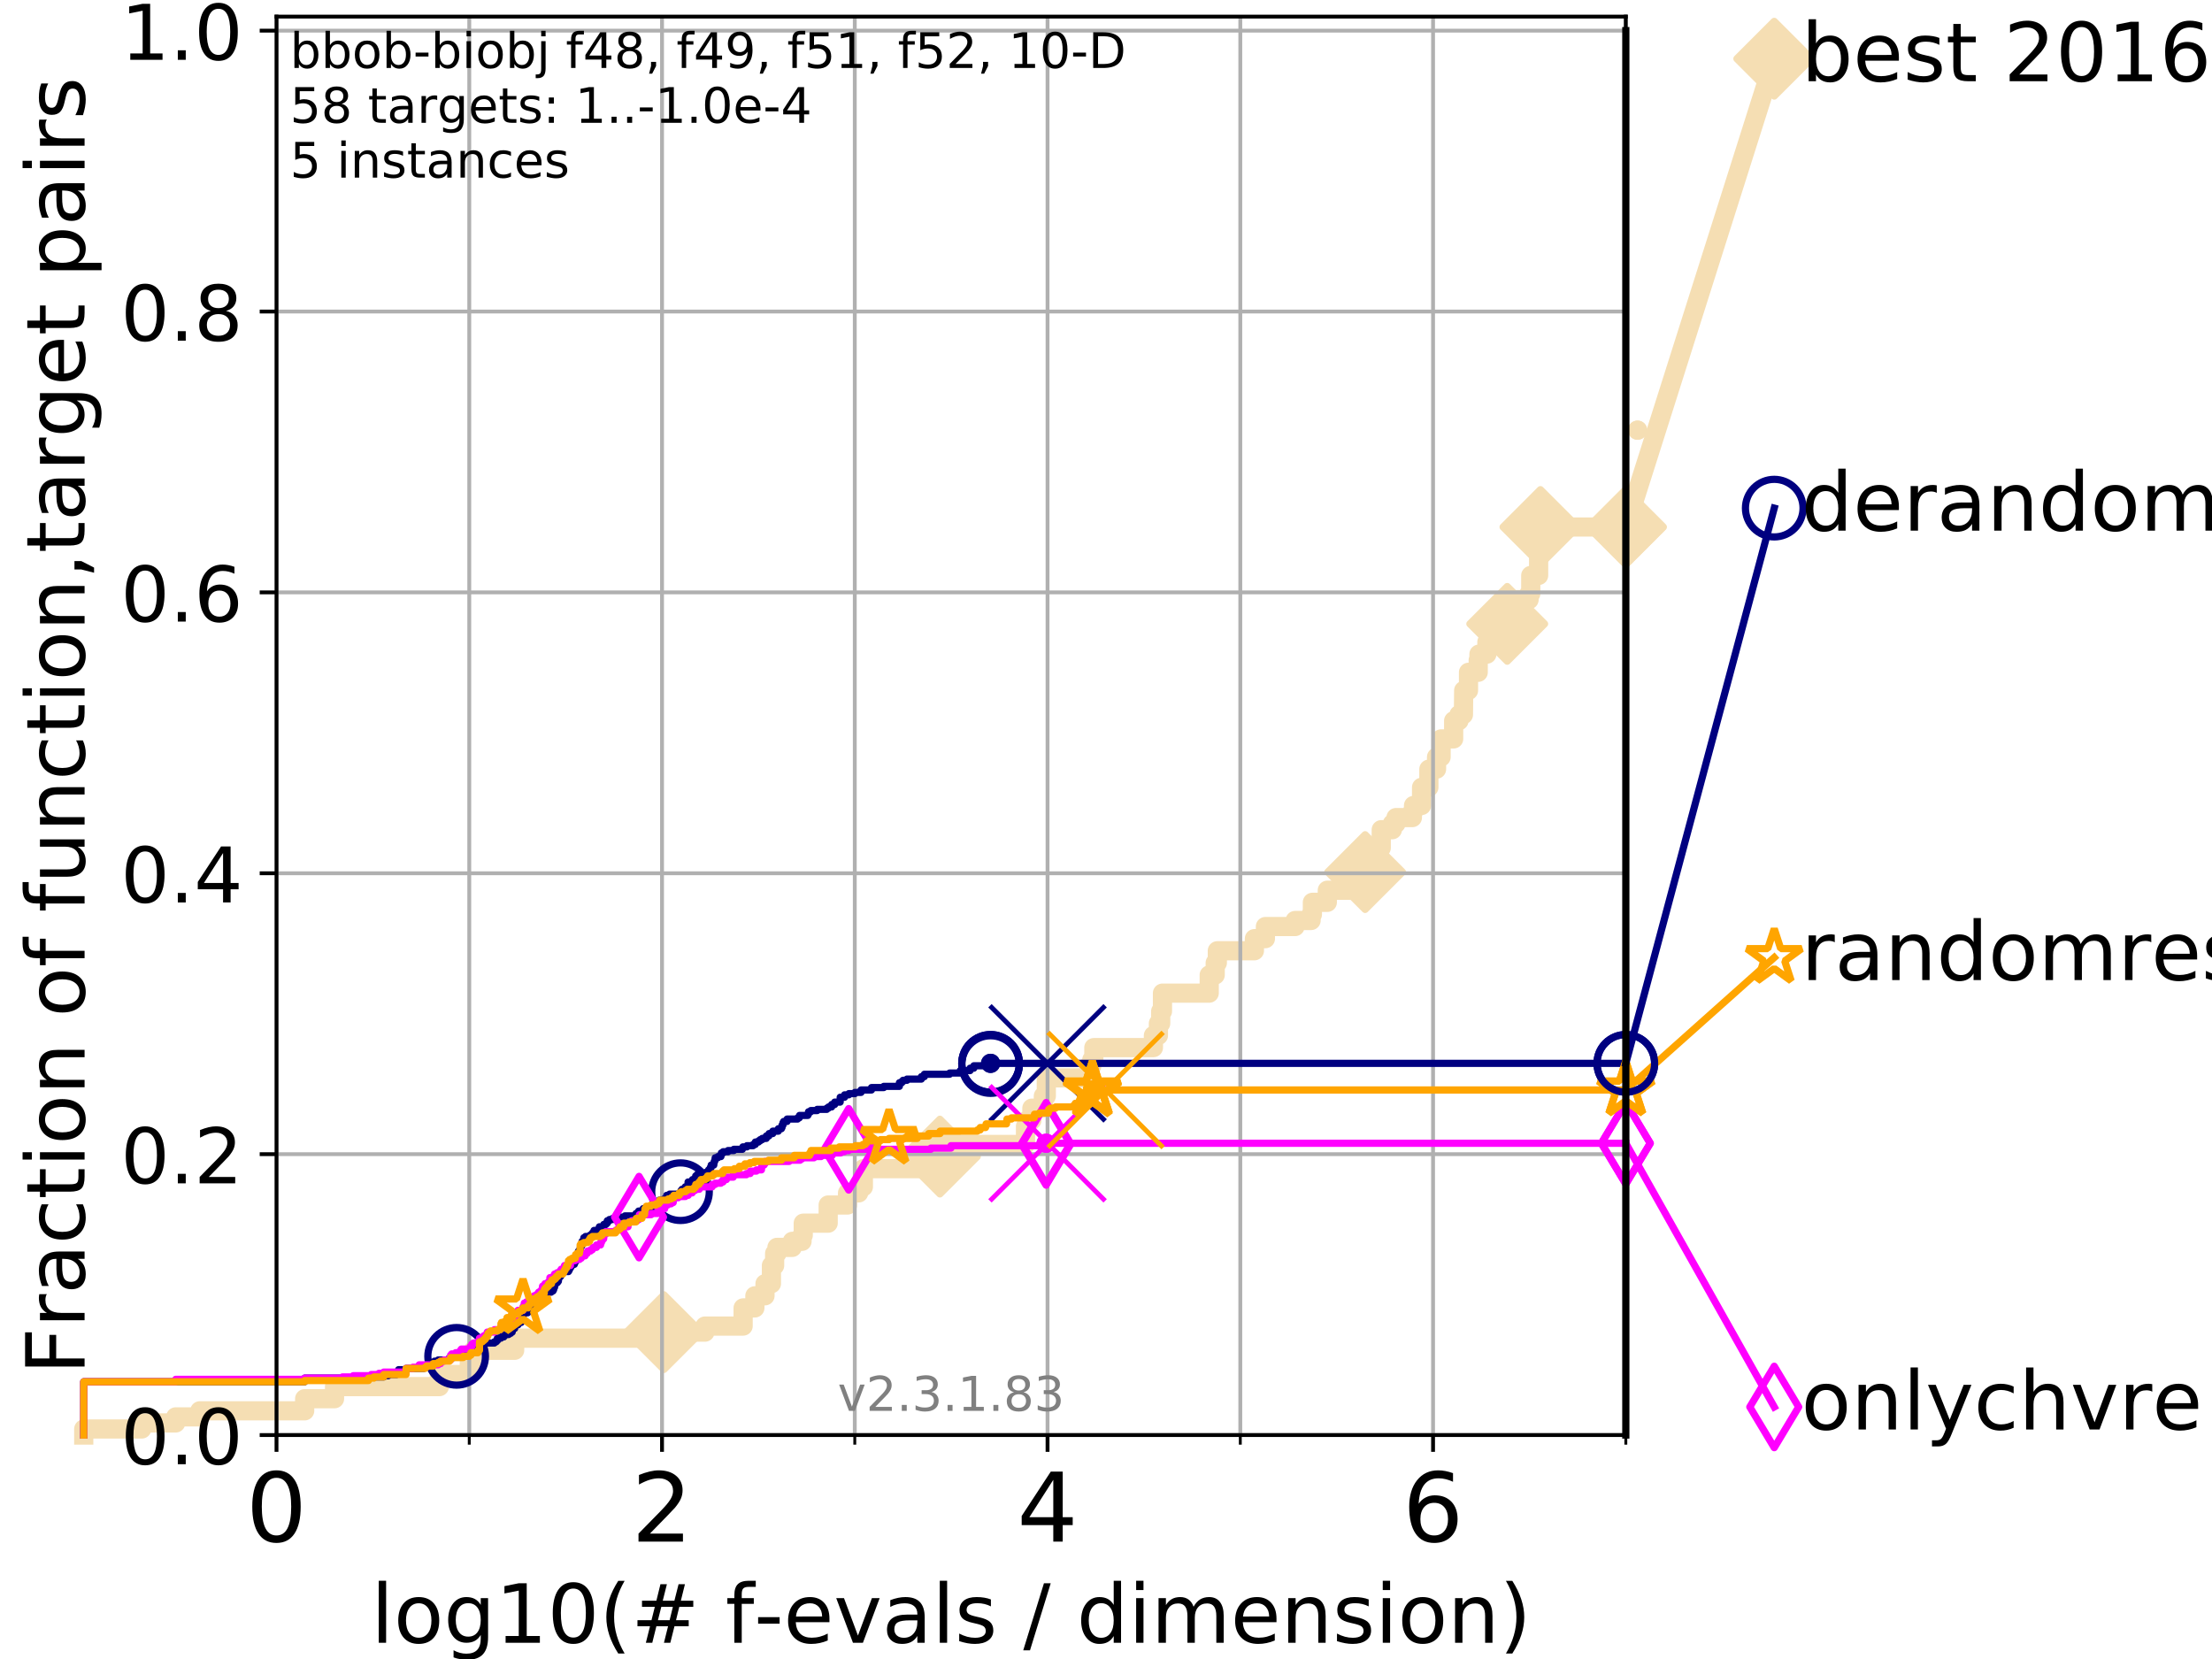 <?xml version="1.0" encoding="utf-8" standalone="no"?>
<!DOCTYPE svg PUBLIC "-//W3C//DTD SVG 1.1//EN"
  "http://www.w3.org/Graphics/SVG/1.1/DTD/svg11.dtd">
<!-- Created with matplotlib (https://matplotlib.org/) -->
<svg height="345.6pt" version="1.1" viewBox="0 0 460.8 345.6" width="460.8pt" xmlns="http://www.w3.org/2000/svg" xmlns:xlink="http://www.w3.org/1999/xlink">
 <defs>
  <style type="text/css">
*{stroke-linecap:butt;stroke-linejoin:round;}
  </style>
 </defs>
 <g id="figure_1">
  <g id="patch_1">
   <path d="M 0 345.6 
L 460.8 345.6 
L 460.8 0 
L 0 0 
z
" style="fill:#ffffff;"/>
  </g>
  <g id="axes_1">
   <g id="patch_2">
    <path d="M 57.6 298.944 
L 338.688 298.944 
L 338.688 3.456 
L 57.6 3.456 
z
" style="fill:#ffffff;"/>
   </g>
   <g id="line2d_1">
    <path d="M 17.445 298.944 
L 17.445 297.683 
L 29.533 297.683 
L 29.533 296.422 
L 36.604 296.422 
L 36.604 295.161 
L 41.621 295.161 
L 41.621 293.9 
L 63.468 293.9 
L 63.468 291.378 
L 69.688 291.378 
L 69.688 288.856 
L 91.535 288.856 
L 91.535 286.334 
L 97.755 286.334 
L 97.755 283.811 
L 98.606 283.811 
L 98.606 281.289 
L 107.213 281.289 
L 107.213 278.767 
L 138.307 278.767 
L 138.307 277.506 
L 146.854 277.506 
L 146.854 276.245 
L 154.807 276.245 
L 154.807 272.462 
L 157.255 272.462 
L 157.255 269.94 
L 159.365 269.94 
L 159.365 267.418 
L 160.699 267.418 
L 160.699 263.635 
L 161.37 263.635 
L 161.37 261.113 
L 161.854 261.113 
L 161.854 259.852 
L 165.051 259.852 
L 165.051 258.591 
L 167.08 258.591 
L 167.08 257.33 
L 167.33 257.33 
L 167.33 254.807 
L 172.525 254.807 
L 172.525 251.024 
L 176.559 251.024 
L 176.559 248.502 
L 178.881 248.502 
L 178.881 247.241 
L 179.858 247.241 
L 179.858 243.458 
L 194.539 243.458 
L 194.539 240.936 
L 195.796 240.936 
L 195.796 238.414 
L 213.628 238.414 
L 213.628 234.631 
L 213.972 234.631 
L 213.972 233.37 
L 214.961 233.37 
L 214.961 230.848 
L 217.349 230.848 
L 217.349 228.325 
L 217.966 228.325 
L 217.966 224.542 
L 226.807 224.542 
L 226.807 222.02 
L 227.45 222.02 
L 227.45 220.759 
L 227.866 220.759 
L 227.866 218.237 
L 240.278 218.237 
L 240.278 215.715 
L 241.318 215.715 
L 241.318 213.193 
L 241.792 213.193 
L 241.792 210.671 
L 242.163 210.671 
L 242.163 206.888 
L 251.902 206.888 
L 251.902 203.105 
L 253.151 203.105 
L 253.151 200.583 
L 253.593 200.583 
L 253.593 198.06 
L 261.313 198.06 
L 261.313 195.538 
L 263.607 195.538 
L 263.607 193.016 
L 269.792 193.016 
L 269.792 191.755 
L 273.125 191.755 
L 273.125 190.494 
L 273.394 190.494 
L 273.394 187.972 
L 276.504 187.972 
L 276.504 185.45 
L 283.559 185.45 
L 283.559 181.667 
L 284.383 181.667 
L 284.383 179.145 
L 284.868 179.145 
L 284.868 176.623 
L 287.738 176.623 
L 287.738 172.84 
L 290.057 172.84 
L 290.057 171.578 
L 290.81 171.578 
L 290.81 170.317 
L 294.225 170.317 
L 294.225 169.056 
L 294.465 169.056 
L 294.465 167.795 
L 296.139 167.795 
L 296.139 164.012 
L 297.66 164.012 
L 297.66 160.229 
L 299.261 160.229 
L 299.261 157.707 
L 300.209 157.707 
L 300.209 153.924 
L 302.822 153.924 
L 302.822 150.141 
L 303.932 150.141 
L 303.932 148.88 
L 304.86 148.88 
L 304.913 143.835 
L 305.917 143.835 
L 305.917 140.052 
L 307.938 140.052 
L 307.938 137.53 
L 308.094 137.53 
L 308.094 136.269 
L 309.747 136.269 
L 309.747 133.747 
L 309.978 133.747 
L 309.978 132.486 
L 311.55 132.486 
L 311.55 129.964 
L 313.983 129.964 
L 313.983 126.181 
L 314.825 126.181 
L 314.825 124.92 
L 318.535 124.92 
L 318.535 123.659 
L 318.886 123.659 
L 318.886 119.876 
L 320.524 119.876 
L 320.524 116.093 
L 320.746 116.093 
L 320.845 111.048 
L 320.9 111.048 
L 320.9 109.787 
L 338.688 109.787 
L 338.688 109.787 
" style="fill:none;stroke:#f5deb3;stroke-linecap:square;stroke-width:4;"/>
   </g>
   <g id="line2d_2">
    <defs>
     <path d="M 0 7.778 
L 7.778 0 
L 0 -7.778 
L -7.778 0 
z
" id="m02bc1a2d3e" style="stroke:#f5deb3;stroke-linejoin:miter;stroke-width:1.5;"/>
    </defs>
    <g>
     <use style="fill:#f5deb3;stroke:#f5deb3;stroke-linejoin:miter;stroke-width:1.5;" x="138.307" xlink:href="#m02bc1a2d3e" y="277.506"/>
     <use style="fill:#f5deb3;stroke:#f5deb3;stroke-linejoin:miter;stroke-width:1.5;" x="195.796" xlink:href="#m02bc1a2d3e" y="240.936"/>
     <use style="fill:#f5deb3;stroke:#f5deb3;stroke-linejoin:miter;stroke-width:1.5;" x="284.383" xlink:href="#m02bc1a2d3e" y="181.667"/>
     <use style="fill:#f5deb3;stroke:#f5deb3;stroke-linejoin:miter;stroke-width:1.5;" x="313.983" xlink:href="#m02bc1a2d3e" y="129.964"/>
     <use style="fill:#f5deb3;stroke:#f5deb3;stroke-linejoin:miter;stroke-width:1.5;" x="320.9" xlink:href="#m02bc1a2d3e" y="109.787"/>
     <use style="fill:#f5deb3;stroke:#f5deb3;stroke-linejoin:miter;stroke-width:1.5;" x="338.688" xlink:href="#m02bc1a2d3e" y="109.787"/>
    </g>
   </g>
   <g id="line2d_3">
    <path style="fill:none;stroke:#f5deb3;stroke-linecap:square;stroke-width:4;"/>
    <g/>
   </g>
   <g id="line2d_4">
    <path d="M 338.688 109.787 
L 369.608 12.233 
" style="fill:none;stroke:#f5deb3;stroke-linecap:square;stroke-width:4;"/>
    <g>
     <use style="fill:#f5deb3;stroke:#f5deb3;stroke-linejoin:miter;stroke-width:1.5;" x="338.688" xlink:href="#m02bc1a2d3e" y="109.787"/>
     <use style="fill:#f5deb3;stroke:#f5deb3;stroke-linejoin:miter;stroke-width:1.5;" x="369.608" xlink:href="#m02bc1a2d3e" y="12.233"/>
    </g>
   </g>
   <g id="matplotlib.axis_1">
    <g id="xtick_1">
     <g id="line2d_5">
      <path clip-path="url(#p7ff4a43eaf)" d="M 57.6 298.944 
L 57.6 3.456 
" style="fill:none;stroke:#b0b0b0;stroke-linecap:square;stroke-width:0.8;"/>
     </g>
     <g id="line2d_6">
      <defs>
       <path d="M 0 0 
L 0 3.5 
" id="m047c1542e0" style="stroke:#000000;stroke-width:0.8;"/>
      </defs>
      <g>
       <use style="stroke:#000000;stroke-width:0.8;" x="57.6" xlink:href="#m047c1542e0" y="298.944"/>
      </g>
     </g>
     <g id="text_1">
      <!-- 0 -->
      <defs>
       <path d="M 31.781 66.406 
Q 24.172 66.406 20.328 58.906 
Q 16.5 51.422 16.5 36.375 
Q 16.5 21.391 20.328 13.891 
Q 24.172 6.391 31.781 6.391 
Q 39.453 6.391 43.281 13.891 
Q 47.125 21.391 47.125 36.375 
Q 47.125 51.422 43.281 58.906 
Q 39.453 66.406 31.781 66.406 
z
M 31.781 74.219 
Q 44.047 74.219 50.516 64.516 
Q 56.984 54.828 56.984 36.375 
Q 56.984 17.969 50.516 8.266 
Q 44.047 -1.422 31.781 -1.422 
Q 19.531 -1.422 13.062 8.266 
Q 6.594 17.969 6.594 36.375 
Q 6.594 54.828 13.062 64.516 
Q 19.531 74.219 31.781 74.219 
z
" id="DejaVuSans-48"/>
      </defs>
      <g transform="translate(51.237 321.141)scale(0.2 -0.2)">
       <use xlink:href="#DejaVuSans-48"/>
      </g>
     </g>
    </g>
    <g id="xtick_2">
     <g id="line2d_7">
      <path clip-path="url(#p7ff4a43eaf)" d="M 137.911 298.944 
L 137.911 3.456 
" style="fill:none;stroke:#b0b0b0;stroke-linecap:square;stroke-width:0.8;"/>
     </g>
     <g id="line2d_8">
      <g>
       <use style="stroke:#000000;stroke-width:0.8;" x="137.911" xlink:href="#m047c1542e0" y="298.944"/>
      </g>
     </g>
     <g id="text_2">
      <!-- 2 -->
      <defs>
       <path d="M 19.188 8.297 
L 53.609 8.297 
L 53.609 0 
L 7.328 0 
L 7.328 8.297 
Q 12.938 14.109 22.625 23.891 
Q 32.328 33.688 34.812 36.531 
Q 39.547 41.844 41.422 45.531 
Q 43.312 49.219 43.312 52.781 
Q 43.312 58.594 39.234 62.25 
Q 35.156 65.922 28.609 65.922 
Q 23.969 65.922 18.812 64.312 
Q 13.672 62.703 7.812 59.422 
L 7.812 69.391 
Q 13.766 71.781 18.938 73 
Q 24.125 74.219 28.422 74.219 
Q 39.75 74.219 46.484 68.547 
Q 53.219 62.891 53.219 53.422 
Q 53.219 48.922 51.531 44.891 
Q 49.859 40.875 45.406 35.406 
Q 44.188 33.984 37.641 27.219 
Q 31.109 20.453 19.188 8.297 
z
" id="DejaVuSans-50"/>
      </defs>
      <g transform="translate(131.548 321.141)scale(0.2 -0.2)">
       <use xlink:href="#DejaVuSans-50"/>
      </g>
     </g>
    </g>
    <g id="xtick_3">
     <g id="line2d_9">
      <path clip-path="url(#p7ff4a43eaf)" d="M 218.222 298.944 
L 218.222 3.456 
" style="fill:none;stroke:#b0b0b0;stroke-linecap:square;stroke-width:0.8;"/>
     </g>
     <g id="line2d_10">
      <g>
       <use style="stroke:#000000;stroke-width:0.8;" x="218.222" xlink:href="#m047c1542e0" y="298.944"/>
      </g>
     </g>
     <g id="text_3">
      <!-- 4 -->
      <defs>
       <path d="M 37.797 64.312 
L 12.891 25.391 
L 37.797 25.391 
z
M 35.203 72.906 
L 47.609 72.906 
L 47.609 25.391 
L 58.016 25.391 
L 58.016 17.188 
L 47.609 17.188 
L 47.609 0 
L 37.797 0 
L 37.797 17.188 
L 4.891 17.188 
L 4.891 26.703 
z
" id="DejaVuSans-52"/>
      </defs>
      <g transform="translate(211.859 321.141)scale(0.2 -0.2)">
       <use xlink:href="#DejaVuSans-52"/>
      </g>
     </g>
    </g>
    <g id="xtick_4">
     <g id="line2d_11">
      <path clip-path="url(#p7ff4a43eaf)" d="M 298.533 298.944 
L 298.533 3.456 
" style="fill:none;stroke:#b0b0b0;stroke-linecap:square;stroke-width:0.8;"/>
     </g>
     <g id="line2d_12">
      <g>
       <use style="stroke:#000000;stroke-width:0.8;" x="298.533" xlink:href="#m047c1542e0" y="298.944"/>
      </g>
     </g>
     <g id="text_4">
      <!-- 6 -->
      <defs>
       <path d="M 33.016 40.375 
Q 26.375 40.375 22.484 35.828 
Q 18.609 31.297 18.609 23.391 
Q 18.609 15.531 22.484 10.953 
Q 26.375 6.391 33.016 6.391 
Q 39.656 6.391 43.531 10.953 
Q 47.406 15.531 47.406 23.391 
Q 47.406 31.297 43.531 35.828 
Q 39.656 40.375 33.016 40.375 
z
M 52.594 71.297 
L 52.594 62.312 
Q 48.875 64.062 45.094 64.984 
Q 41.312 65.922 37.594 65.922 
Q 27.828 65.922 22.672 59.328 
Q 17.531 52.734 16.797 39.406 
Q 19.672 43.656 24.016 45.922 
Q 28.375 48.188 33.594 48.188 
Q 44.578 48.188 50.953 41.516 
Q 57.328 34.859 57.328 23.391 
Q 57.328 12.156 50.688 5.359 
Q 44.047 -1.422 33.016 -1.422 
Q 20.359 -1.422 13.672 8.266 
Q 6.984 17.969 6.984 36.375 
Q 6.984 53.656 15.188 63.938 
Q 23.391 74.219 37.203 74.219 
Q 40.922 74.219 44.703 73.484 
Q 48.484 72.75 52.594 71.297 
z
" id="DejaVuSans-54"/>
      </defs>
      <g transform="translate(292.17 321.141)scale(0.2 -0.2)">
       <use xlink:href="#DejaVuSans-54"/>
      </g>
     </g>
    </g>
    <g id="xtick_5">
     <g id="line2d_13">
      <path clip-path="url(#p7ff4a43eaf)" d="M 97.755 298.944 
L 97.755 3.456 
" style="fill:none;stroke:#b0b0b0;stroke-linecap:square;stroke-width:0.8;"/>
     </g>
     <g id="line2d_14">
      <defs>
       <path d="M 0 0 
L 0 2 
" id="m948926a55a" style="stroke:#000000;stroke-width:0.6;"/>
      </defs>
      <g>
       <use style="stroke:#000000;stroke-width:0.6;" x="97.755" xlink:href="#m948926a55a" y="298.944"/>
      </g>
     </g>
    </g>
    <g id="xtick_6">
     <g id="line2d_15">
      <path clip-path="url(#p7ff4a43eaf)" d="M 178.066 298.944 
L 178.066 3.456 
" style="fill:none;stroke:#b0b0b0;stroke-linecap:square;stroke-width:0.8;"/>
     </g>
     <g id="line2d_16">
      <g>
       <use style="stroke:#000000;stroke-width:0.6;" x="178.066" xlink:href="#m948926a55a" y="298.944"/>
      </g>
     </g>
    </g>
    <g id="xtick_7">
     <g id="line2d_17">
      <path clip-path="url(#p7ff4a43eaf)" d="M 258.377 298.944 
L 258.377 3.456 
" style="fill:none;stroke:#b0b0b0;stroke-linecap:square;stroke-width:0.8;"/>
     </g>
     <g id="line2d_18">
      <g>
       <use style="stroke:#000000;stroke-width:0.6;" x="258.377" xlink:href="#m948926a55a" y="298.944"/>
      </g>
     </g>
    </g>
    <g id="xtick_8">
     <g id="line2d_19">
      <path clip-path="url(#p7ff4a43eaf)" d="M 338.688 298.944 
L 338.688 3.456 
" style="fill:none;stroke:#b0b0b0;stroke-linecap:square;stroke-width:0.8;"/>
     </g>
     <g id="line2d_20">
      <g>
       <use style="stroke:#000000;stroke-width:0.6;" x="338.688" xlink:href="#m948926a55a" y="298.944"/>
      </g>
     </g>
    </g>
    <g id="text_5">
     <!-- log10(# f-evals / dimension) -->
     <defs>
      <path d="M 9.422 75.984 
L 18.406 75.984 
L 18.406 0 
L 9.422 0 
z
" id="DejaVuSans-108"/>
      <path d="M 30.609 48.391 
Q 23.391 48.391 19.188 42.75 
Q 14.984 37.109 14.984 27.297 
Q 14.984 17.484 19.156 11.844 
Q 23.344 6.203 30.609 6.203 
Q 37.797 6.203 41.984 11.859 
Q 46.188 17.531 46.188 27.297 
Q 46.188 37.016 41.984 42.703 
Q 37.797 48.391 30.609 48.391 
z
M 30.609 56 
Q 42.328 56 49.016 48.375 
Q 55.719 40.766 55.719 27.297 
Q 55.719 13.875 49.016 6.219 
Q 42.328 -1.422 30.609 -1.422 
Q 18.844 -1.422 12.172 6.219 
Q 5.516 13.875 5.516 27.297 
Q 5.516 40.766 12.172 48.375 
Q 18.844 56 30.609 56 
z
" id="DejaVuSans-111"/>
      <path d="M 45.406 27.984 
Q 45.406 37.75 41.375 43.109 
Q 37.359 48.484 30.078 48.484 
Q 22.859 48.484 18.828 43.109 
Q 14.797 37.75 14.797 27.984 
Q 14.797 18.266 18.828 12.891 
Q 22.859 7.516 30.078 7.516 
Q 37.359 7.516 41.375 12.891 
Q 45.406 18.266 45.406 27.984 
z
M 54.391 6.781 
Q 54.391 -7.172 48.188 -13.984 
Q 42 -20.797 29.203 -20.797 
Q 24.469 -20.797 20.266 -20.094 
Q 16.062 -19.391 12.109 -17.922 
L 12.109 -9.188 
Q 16.062 -11.328 19.922 -12.344 
Q 23.781 -13.375 27.781 -13.375 
Q 36.625 -13.375 41.016 -8.766 
Q 45.406 -4.156 45.406 5.172 
L 45.406 9.625 
Q 42.625 4.781 38.281 2.391 
Q 33.938 0 27.875 0 
Q 17.828 0 11.672 7.656 
Q 5.516 15.328 5.516 27.984 
Q 5.516 40.672 11.672 48.328 
Q 17.828 56 27.875 56 
Q 33.938 56 38.281 53.609 
Q 42.625 51.219 45.406 46.391 
L 45.406 54.688 
L 54.391 54.688 
z
" id="DejaVuSans-103"/>
      <path d="M 12.406 8.297 
L 28.516 8.297 
L 28.516 63.922 
L 10.984 60.406 
L 10.984 69.391 
L 28.422 72.906 
L 38.281 72.906 
L 38.281 8.297 
L 54.391 8.297 
L 54.391 0 
L 12.406 0 
z
" id="DejaVuSans-49"/>
      <path d="M 31 75.875 
Q 24.469 64.656 21.281 53.656 
Q 18.109 42.672 18.109 31.391 
Q 18.109 20.125 21.312 9.062 
Q 24.516 -2 31 -13.188 
L 23.188 -13.188 
Q 15.875 -1.703 12.234 9.375 
Q 8.594 20.453 8.594 31.391 
Q 8.594 42.281 12.203 53.312 
Q 15.828 64.359 23.188 75.875 
z
" id="DejaVuSans-40"/>
      <path d="M 51.125 44 
L 36.922 44 
L 32.812 27.688 
L 47.125 27.688 
z
M 43.797 71.781 
L 38.719 51.516 
L 52.984 51.516 
L 58.109 71.781 
L 65.922 71.781 
L 60.891 51.516 
L 76.125 51.516 
L 76.125 44 
L 58.984 44 
L 54.984 27.688 
L 70.516 27.688 
L 70.516 20.219 
L 53.078 20.219 
L 48 0 
L 40.188 0 
L 45.219 20.219 
L 30.906 20.219 
L 25.875 0 
L 18.016 0 
L 23.094 20.219 
L 7.719 20.219 
L 7.719 27.688 
L 24.906 27.688 
L 29 44 
L 13.281 44 
L 13.281 51.516 
L 30.906 51.516 
L 35.891 71.781 
z
" id="DejaVuSans-35"/>
      <path id="DejaVuSans-32"/>
      <path d="M 37.109 75.984 
L 37.109 68.5 
L 28.516 68.5 
Q 23.688 68.5 21.797 66.547 
Q 19.922 64.594 19.922 59.516 
L 19.922 54.688 
L 34.719 54.688 
L 34.719 47.703 
L 19.922 47.703 
L 19.922 0 
L 10.891 0 
L 10.891 47.703 
L 2.297 47.703 
L 2.297 54.688 
L 10.891 54.688 
L 10.891 58.5 
Q 10.891 67.625 15.141 71.797 
Q 19.391 75.984 28.609 75.984 
z
" id="DejaVuSans-102"/>
      <path d="M 4.891 31.391 
L 31.203 31.391 
L 31.203 23.391 
L 4.891 23.391 
z
" id="DejaVuSans-45"/>
      <path d="M 56.203 29.594 
L 56.203 25.203 
L 14.891 25.203 
Q 15.484 15.922 20.484 11.062 
Q 25.484 6.203 34.422 6.203 
Q 39.594 6.203 44.453 7.469 
Q 49.312 8.734 54.109 11.281 
L 54.109 2.781 
Q 49.266 0.734 44.188 -0.344 
Q 39.109 -1.422 33.891 -1.422 
Q 20.797 -1.422 13.156 6.188 
Q 5.516 13.812 5.516 26.812 
Q 5.516 40.234 12.766 48.109 
Q 20.016 56 32.328 56 
Q 43.359 56 49.781 48.891 
Q 56.203 41.797 56.203 29.594 
z
M 47.219 32.234 
Q 47.125 39.594 43.094 43.984 
Q 39.062 48.391 32.422 48.391 
Q 24.906 48.391 20.391 44.141 
Q 15.875 39.891 15.188 32.172 
z
" id="DejaVuSans-101"/>
      <path d="M 2.984 54.688 
L 12.5 54.688 
L 29.594 8.797 
L 46.688 54.688 
L 56.203 54.688 
L 35.688 0 
L 23.484 0 
z
" id="DejaVuSans-118"/>
      <path d="M 34.281 27.484 
Q 23.391 27.484 19.188 25 
Q 14.984 22.516 14.984 16.5 
Q 14.984 11.719 18.141 8.906 
Q 21.297 6.109 26.703 6.109 
Q 34.188 6.109 38.703 11.406 
Q 43.219 16.703 43.219 25.484 
L 43.219 27.484 
z
M 52.203 31.203 
L 52.203 0 
L 43.219 0 
L 43.219 8.297 
Q 40.141 3.328 35.547 0.953 
Q 30.953 -1.422 24.312 -1.422 
Q 15.922 -1.422 10.953 3.297 
Q 6 8.016 6 15.922 
Q 6 25.141 12.172 29.828 
Q 18.359 34.516 30.609 34.516 
L 43.219 34.516 
L 43.219 35.406 
Q 43.219 41.609 39.141 45 
Q 35.062 48.391 27.688 48.391 
Q 23 48.391 18.547 47.266 
Q 14.109 46.141 10.016 43.891 
L 10.016 52.203 
Q 14.938 54.109 19.578 55.047 
Q 24.219 56 28.609 56 
Q 40.484 56 46.344 49.844 
Q 52.203 43.703 52.203 31.203 
z
" id="DejaVuSans-97"/>
      <path d="M 44.281 53.078 
L 44.281 44.578 
Q 40.484 46.531 36.375 47.5 
Q 32.281 48.484 27.875 48.484 
Q 21.188 48.484 17.844 46.438 
Q 14.5 44.391 14.5 40.281 
Q 14.5 37.156 16.891 35.375 
Q 19.281 33.594 26.516 31.984 
L 29.594 31.297 
Q 39.156 29.25 43.188 25.516 
Q 47.219 21.781 47.219 15.094 
Q 47.219 7.469 41.188 3.016 
Q 35.156 -1.422 24.609 -1.422 
Q 20.219 -1.422 15.453 -0.562 
Q 10.688 0.297 5.422 2 
L 5.422 11.281 
Q 10.406 8.688 15.234 7.391 
Q 20.062 6.109 24.812 6.109 
Q 31.156 6.109 34.562 8.281 
Q 37.984 10.453 37.984 14.406 
Q 37.984 18.062 35.516 20.016 
Q 33.062 21.969 24.703 23.781 
L 21.578 24.516 
Q 13.234 26.266 9.516 29.906 
Q 5.812 33.547 5.812 39.891 
Q 5.812 47.609 11.281 51.797 
Q 16.75 56 26.812 56 
Q 31.781 56 36.172 55.266 
Q 40.578 54.547 44.281 53.078 
z
" id="DejaVuSans-115"/>
      <path d="M 25.391 72.906 
L 33.688 72.906 
L 8.297 -9.281 
L 0 -9.281 
z
" id="DejaVuSans-47"/>
      <path d="M 45.406 46.391 
L 45.406 75.984 
L 54.391 75.984 
L 54.391 0 
L 45.406 0 
L 45.406 8.203 
Q 42.578 3.328 38.25 0.953 
Q 33.938 -1.422 27.875 -1.422 
Q 17.969 -1.422 11.734 6.484 
Q 5.516 14.406 5.516 27.297 
Q 5.516 40.188 11.734 48.094 
Q 17.969 56 27.875 56 
Q 33.938 56 38.25 53.625 
Q 42.578 51.266 45.406 46.391 
z
M 14.797 27.297 
Q 14.797 17.391 18.875 11.75 
Q 22.953 6.109 30.078 6.109 
Q 37.203 6.109 41.297 11.75 
Q 45.406 17.391 45.406 27.297 
Q 45.406 37.203 41.297 42.844 
Q 37.203 48.484 30.078 48.484 
Q 22.953 48.484 18.875 42.844 
Q 14.797 37.203 14.797 27.297 
z
" id="DejaVuSans-100"/>
      <path d="M 9.422 54.688 
L 18.406 54.688 
L 18.406 0 
L 9.422 0 
z
M 9.422 75.984 
L 18.406 75.984 
L 18.406 64.594 
L 9.422 64.594 
z
" id="DejaVuSans-105"/>
      <path d="M 52 44.188 
Q 55.375 50.25 60.062 53.125 
Q 64.75 56 71.094 56 
Q 79.641 56 84.281 50.016 
Q 88.922 44.047 88.922 33.016 
L 88.922 0 
L 79.891 0 
L 79.891 32.719 
Q 79.891 40.578 77.094 44.375 
Q 74.312 48.188 68.609 48.188 
Q 61.625 48.188 57.562 43.547 
Q 53.516 38.922 53.516 30.906 
L 53.516 0 
L 44.484 0 
L 44.484 32.719 
Q 44.484 40.625 41.703 44.406 
Q 38.922 48.188 33.109 48.188 
Q 26.219 48.188 22.156 43.531 
Q 18.109 38.875 18.109 30.906 
L 18.109 0 
L 9.078 0 
L 9.078 54.688 
L 18.109 54.688 
L 18.109 46.188 
Q 21.188 51.219 25.484 53.609 
Q 29.781 56 35.688 56 
Q 41.656 56 45.828 52.969 
Q 50 49.953 52 44.188 
z
" id="DejaVuSans-109"/>
      <path d="M 54.891 33.016 
L 54.891 0 
L 45.906 0 
L 45.906 32.719 
Q 45.906 40.484 42.875 44.328 
Q 39.844 48.188 33.797 48.188 
Q 26.516 48.188 22.312 43.547 
Q 18.109 38.922 18.109 30.906 
L 18.109 0 
L 9.078 0 
L 9.078 54.688 
L 18.109 54.688 
L 18.109 46.188 
Q 21.344 51.125 25.703 53.562 
Q 30.078 56 35.797 56 
Q 45.219 56 50.047 50.172 
Q 54.891 44.344 54.891 33.016 
z
" id="DejaVuSans-110"/>
      <path d="M 8.016 75.875 
L 15.828 75.875 
Q 23.141 64.359 26.781 53.312 
Q 30.422 42.281 30.422 31.391 
Q 30.422 20.453 26.781 9.375 
Q 23.141 -1.703 15.828 -13.188 
L 8.016 -13.188 
Q 14.5 -2 17.703 9.062 
Q 20.906 20.125 20.906 31.391 
Q 20.906 42.672 17.703 53.656 
Q 14.5 64.656 8.016 75.875 
z
" id="DejaVuSans-41"/>
     </defs>
     <g transform="translate(77.303 342.218)scale(0.17 -0.17)">
      <use xlink:href="#DejaVuSans-108"/>
      <use x="27.783" xlink:href="#DejaVuSans-111"/>
      <use x="88.965" xlink:href="#DejaVuSans-103"/>
      <use x="152.441" xlink:href="#DejaVuSans-49"/>
      <use x="216.064" xlink:href="#DejaVuSans-48"/>
      <use x="279.688" xlink:href="#DejaVuSans-40"/>
      <use x="318.701" xlink:href="#DejaVuSans-35"/>
      <use x="402.49" xlink:href="#DejaVuSans-32"/>
      <use x="434.277" xlink:href="#DejaVuSans-102"/>
      <use x="469.404" xlink:href="#DejaVuSans-45"/>
      <use x="505.488" xlink:href="#DejaVuSans-101"/>
      <use x="567.012" xlink:href="#DejaVuSans-118"/>
      <use x="626.191" xlink:href="#DejaVuSans-97"/>
      <use x="687.471" xlink:href="#DejaVuSans-108"/>
      <use x="715.254" xlink:href="#DejaVuSans-115"/>
      <use x="767.354" xlink:href="#DejaVuSans-32"/>
      <use x="799.141" xlink:href="#DejaVuSans-47"/>
      <use x="832.832" xlink:href="#DejaVuSans-32"/>
      <use x="864.619" xlink:href="#DejaVuSans-100"/>
      <use x="928.096" xlink:href="#DejaVuSans-105"/>
      <use x="955.879" xlink:href="#DejaVuSans-109"/>
      <use x="1053.291" xlink:href="#DejaVuSans-101"/>
      <use x="1114.814" xlink:href="#DejaVuSans-110"/>
      <use x="1178.193" xlink:href="#DejaVuSans-115"/>
      <use x="1230.293" xlink:href="#DejaVuSans-105"/>
      <use x="1258.076" xlink:href="#DejaVuSans-111"/>
      <use x="1319.258" xlink:href="#DejaVuSans-110"/>
      <use x="1382.637" xlink:href="#DejaVuSans-41"/>
     </g>
    </g>
   </g>
   <g id="matplotlib.axis_2">
    <g id="ytick_1">
     <g id="line2d_21">
      <path clip-path="url(#p7ff4a43eaf)" d="M 57.6 298.944 
L 338.688 298.944 
" style="fill:none;stroke:#b0b0b0;stroke-linecap:square;stroke-width:0.8;"/>
     </g>
     <g id="line2d_22">
      <defs>
       <path d="M 0 0 
L -3.5 0 
" id="me9b090e35f" style="stroke:#000000;stroke-width:0.8;"/>
      </defs>
      <g>
       <use style="stroke:#000000;stroke-width:0.8;" x="57.6" xlink:href="#me9b090e35f" y="298.944"/>
      </g>
     </g>
     <g id="text_6">
      <!-- 0.0 -->
      <defs>
       <path d="M 10.688 12.406 
L 21 12.406 
L 21 0 
L 10.688 0 
z
" id="DejaVuSans-46"/>
      </defs>
      <g transform="translate(25.155 305.023)scale(0.16 -0.16)">
       <use xlink:href="#DejaVuSans-48"/>
       <use x="63.623" xlink:href="#DejaVuSans-46"/>
       <use x="95.41" xlink:href="#DejaVuSans-48"/>
      </g>
     </g>
    </g>
    <g id="ytick_2">
     <g id="line2d_23">
      <path clip-path="url(#p7ff4a43eaf)" d="M 57.6 240.432 
L 338.688 240.432 
" style="fill:none;stroke:#b0b0b0;stroke-linecap:square;stroke-width:0.8;"/>
     </g>
     <g id="line2d_24">
      <g>
       <use style="stroke:#000000;stroke-width:0.8;" x="57.6" xlink:href="#me9b090e35f" y="240.432"/>
      </g>
     </g>
     <g id="text_7">
      <!-- 0.2 -->
      <g transform="translate(25.155 246.51)scale(0.16 -0.16)">
       <use xlink:href="#DejaVuSans-48"/>
       <use x="63.623" xlink:href="#DejaVuSans-46"/>
       <use x="95.41" xlink:href="#DejaVuSans-50"/>
      </g>
     </g>
    </g>
    <g id="ytick_3">
     <g id="line2d_25">
      <path clip-path="url(#p7ff4a43eaf)" d="M 57.6 181.919 
L 338.688 181.919 
" style="fill:none;stroke:#b0b0b0;stroke-linecap:square;stroke-width:0.8;"/>
     </g>
     <g id="line2d_26">
      <g>
       <use style="stroke:#000000;stroke-width:0.8;" x="57.6" xlink:href="#me9b090e35f" y="181.919"/>
      </g>
     </g>
     <g id="text_8">
      <!-- 0.4 -->
      <g transform="translate(25.155 187.998)scale(0.16 -0.16)">
       <use xlink:href="#DejaVuSans-48"/>
       <use x="63.623" xlink:href="#DejaVuSans-46"/>
       <use x="95.41" xlink:href="#DejaVuSans-52"/>
      </g>
     </g>
    </g>
    <g id="ytick_4">
     <g id="line2d_27">
      <path clip-path="url(#p7ff4a43eaf)" d="M 57.6 123.407 
L 338.688 123.407 
" style="fill:none;stroke:#b0b0b0;stroke-linecap:square;stroke-width:0.8;"/>
     </g>
     <g id="line2d_28">
      <g>
       <use style="stroke:#000000;stroke-width:0.8;" x="57.6" xlink:href="#me9b090e35f" y="123.407"/>
      </g>
     </g>
     <g id="text_9">
      <!-- 0.6 -->
      <g transform="translate(25.155 129.485)scale(0.16 -0.16)">
       <use xlink:href="#DejaVuSans-48"/>
       <use x="63.623" xlink:href="#DejaVuSans-46"/>
       <use x="95.41" xlink:href="#DejaVuSans-54"/>
      </g>
     </g>
    </g>
    <g id="ytick_5">
     <g id="line2d_29">
      <path clip-path="url(#p7ff4a43eaf)" d="M 57.6 64.894 
L 338.688 64.894 
" style="fill:none;stroke:#b0b0b0;stroke-linecap:square;stroke-width:0.8;"/>
     </g>
     <g id="line2d_30">
      <g>
       <use style="stroke:#000000;stroke-width:0.8;" x="57.6" xlink:href="#me9b090e35f" y="64.894"/>
      </g>
     </g>
     <g id="text_10">
      <!-- 0.8 -->
      <defs>
       <path d="M 31.781 34.625 
Q 24.75 34.625 20.719 30.859 
Q 16.703 27.094 16.703 20.516 
Q 16.703 13.922 20.719 10.156 
Q 24.75 6.391 31.781 6.391 
Q 38.812 6.391 42.859 10.172 
Q 46.922 13.969 46.922 20.516 
Q 46.922 27.094 42.891 30.859 
Q 38.875 34.625 31.781 34.625 
z
M 21.922 38.812 
Q 15.578 40.375 12.031 44.719 
Q 8.5 49.078 8.5 55.328 
Q 8.5 64.062 14.719 69.141 
Q 20.953 74.219 31.781 74.219 
Q 42.672 74.219 48.875 69.141 
Q 55.078 64.062 55.078 55.328 
Q 55.078 49.078 51.531 44.719 
Q 48 40.375 41.703 38.812 
Q 48.828 37.156 52.797 32.312 
Q 56.781 27.484 56.781 20.516 
Q 56.781 9.906 50.312 4.234 
Q 43.844 -1.422 31.781 -1.422 
Q 19.734 -1.422 13.25 4.234 
Q 6.781 9.906 6.781 20.516 
Q 6.781 27.484 10.781 32.312 
Q 14.797 37.156 21.922 38.812 
z
M 18.312 54.391 
Q 18.312 48.734 21.844 45.562 
Q 25.391 42.391 31.781 42.391 
Q 38.141 42.391 41.719 45.562 
Q 45.312 48.734 45.312 54.391 
Q 45.312 60.062 41.719 63.234 
Q 38.141 66.406 31.781 66.406 
Q 25.391 66.406 21.844 63.234 
Q 18.312 60.062 18.312 54.391 
z
" id="DejaVuSans-56"/>
      </defs>
      <g transform="translate(25.155 70.973)scale(0.16 -0.16)">
       <use xlink:href="#DejaVuSans-48"/>
       <use x="63.623" xlink:href="#DejaVuSans-46"/>
       <use x="95.41" xlink:href="#DejaVuSans-56"/>
      </g>
     </g>
    </g>
    <g id="ytick_6">
     <g id="line2d_31">
      <path clip-path="url(#p7ff4a43eaf)" d="M 57.6 6.382 
L 338.688 6.382 
" style="fill:none;stroke:#b0b0b0;stroke-linecap:square;stroke-width:0.8;"/>
     </g>
     <g id="line2d_32">
      <g>
       <use style="stroke:#000000;stroke-width:0.8;" x="57.6" xlink:href="#me9b090e35f" y="6.382"/>
      </g>
     </g>
     <g id="text_11">
      <!-- 1.0 -->
      <g transform="translate(25.155 12.46)scale(0.16 -0.16)">
       <use xlink:href="#DejaVuSans-49"/>
       <use x="63.623" xlink:href="#DejaVuSans-46"/>
       <use x="95.41" xlink:href="#DejaVuSans-48"/>
      </g>
     </g>
    </g>
    <g id="text_12">
     <!-- Fraction of function,target pairs -->
     <defs>
      <path d="M 9.812 72.906 
L 51.703 72.906 
L 51.703 64.594 
L 19.672 64.594 
L 19.672 43.109 
L 48.578 43.109 
L 48.578 34.812 
L 19.672 34.812 
L 19.672 0 
L 9.812 0 
z
" id="DejaVuSans-70"/>
      <path d="M 41.109 46.297 
Q 39.594 47.172 37.812 47.578 
Q 36.031 48 33.891 48 
Q 26.266 48 22.188 43.047 
Q 18.109 38.094 18.109 28.812 
L 18.109 0 
L 9.078 0 
L 9.078 54.688 
L 18.109 54.688 
L 18.109 46.188 
Q 20.953 51.172 25.484 53.578 
Q 30.031 56 36.531 56 
Q 37.453 56 38.578 55.875 
Q 39.703 55.766 41.062 55.516 
z
" id="DejaVuSans-114"/>
      <path d="M 48.781 52.594 
L 48.781 44.188 
Q 44.969 46.297 41.141 47.344 
Q 37.312 48.391 33.406 48.391 
Q 24.656 48.391 19.812 42.844 
Q 14.984 37.312 14.984 27.297 
Q 14.984 17.281 19.812 11.734 
Q 24.656 6.203 33.406 6.203 
Q 37.312 6.203 41.141 7.25 
Q 44.969 8.297 48.781 10.406 
L 48.781 2.094 
Q 45.016 0.344 40.984 -0.531 
Q 36.969 -1.422 32.422 -1.422 
Q 20.062 -1.422 12.781 6.344 
Q 5.516 14.109 5.516 27.297 
Q 5.516 40.672 12.859 48.328 
Q 20.219 56 33.016 56 
Q 37.156 56 41.109 55.141 
Q 45.062 54.297 48.781 52.594 
z
" id="DejaVuSans-99"/>
      <path d="M 18.312 70.219 
L 18.312 54.688 
L 36.812 54.688 
L 36.812 47.703 
L 18.312 47.703 
L 18.312 18.016 
Q 18.312 11.328 20.141 9.422 
Q 21.969 7.516 27.594 7.516 
L 36.812 7.516 
L 36.812 0 
L 27.594 0 
Q 17.188 0 13.234 3.875 
Q 9.281 7.766 9.281 18.016 
L 9.281 47.703 
L 2.688 47.703 
L 2.688 54.688 
L 9.281 54.688 
L 9.281 70.219 
z
" id="DejaVuSans-116"/>
      <path d="M 8.5 21.578 
L 8.5 54.688 
L 17.484 54.688 
L 17.484 21.922 
Q 17.484 14.156 20.5 10.266 
Q 23.531 6.391 29.594 6.391 
Q 36.859 6.391 41.078 11.031 
Q 45.312 15.672 45.312 23.688 
L 45.312 54.688 
L 54.297 54.688 
L 54.297 0 
L 45.312 0 
L 45.312 8.406 
Q 42.047 3.422 37.719 1 
Q 33.406 -1.422 27.688 -1.422 
Q 18.266 -1.422 13.375 4.438 
Q 8.5 10.297 8.5 21.578 
z
M 31.109 56 
z
" id="DejaVuSans-117"/>
      <path d="M 11.719 12.406 
L 22.016 12.406 
L 22.016 4 
L 14.016 -11.625 
L 7.719 -11.625 
L 11.719 4 
z
" id="DejaVuSans-44"/>
      <path d="M 18.109 8.203 
L 18.109 -20.797 
L 9.078 -20.797 
L 9.078 54.688 
L 18.109 54.688 
L 18.109 46.391 
Q 20.953 51.266 25.266 53.625 
Q 29.594 56 35.594 56 
Q 45.562 56 51.781 48.094 
Q 58.016 40.188 58.016 27.297 
Q 58.016 14.406 51.781 6.484 
Q 45.562 -1.422 35.594 -1.422 
Q 29.594 -1.422 25.266 0.953 
Q 20.953 3.328 18.109 8.203 
z
M 48.688 27.297 
Q 48.688 37.203 44.609 42.844 
Q 40.531 48.484 33.406 48.484 
Q 26.266 48.484 22.188 42.844 
Q 18.109 37.203 18.109 27.297 
Q 18.109 17.391 22.188 11.75 
Q 26.266 6.109 33.406 6.109 
Q 40.531 6.109 44.609 11.75 
Q 48.688 17.391 48.688 27.297 
z
" id="DejaVuSans-112"/>
     </defs>
     <g transform="translate(17.62 286.339)rotate(-90)scale(0.17 -0.17)">
      <use xlink:href="#DejaVuSans-70"/>
      <use x="57.41" xlink:href="#DejaVuSans-114"/>
      <use x="98.523" xlink:href="#DejaVuSans-97"/>
      <use x="159.803" xlink:href="#DejaVuSans-99"/>
      <use x="214.783" xlink:href="#DejaVuSans-116"/>
      <use x="253.992" xlink:href="#DejaVuSans-105"/>
      <use x="281.775" xlink:href="#DejaVuSans-111"/>
      <use x="342.957" xlink:href="#DejaVuSans-110"/>
      <use x="406.336" xlink:href="#DejaVuSans-32"/>
      <use x="438.123" xlink:href="#DejaVuSans-111"/>
      <use x="499.305" xlink:href="#DejaVuSans-102"/>
      <use x="534.51" xlink:href="#DejaVuSans-32"/>
      <use x="566.297" xlink:href="#DejaVuSans-102"/>
      <use x="601.502" xlink:href="#DejaVuSans-117"/>
      <use x="664.881" xlink:href="#DejaVuSans-110"/>
      <use x="728.26" xlink:href="#DejaVuSans-99"/>
      <use x="783.24" xlink:href="#DejaVuSans-116"/>
      <use x="822.449" xlink:href="#DejaVuSans-105"/>
      <use x="850.232" xlink:href="#DejaVuSans-111"/>
      <use x="911.414" xlink:href="#DejaVuSans-110"/>
      <use x="974.793" xlink:href="#DejaVuSans-44"/>
      <use x="1006.58" xlink:href="#DejaVuSans-116"/>
      <use x="1045.789" xlink:href="#DejaVuSans-97"/>
      <use x="1107.068" xlink:href="#DejaVuSans-114"/>
      <use x="1148.166" xlink:href="#DejaVuSans-103"/>
      <use x="1211.643" xlink:href="#DejaVuSans-101"/>
      <use x="1273.166" xlink:href="#DejaVuSans-116"/>
      <use x="1312.375" xlink:href="#DejaVuSans-32"/>
      <use x="1344.162" xlink:href="#DejaVuSans-112"/>
      <use x="1407.639" xlink:href="#DejaVuSans-97"/>
      <use x="1468.918" xlink:href="#DejaVuSans-105"/>
      <use x="1496.701" xlink:href="#DejaVuSans-114"/>
      <use x="1537.814" xlink:href="#DejaVuSans-115"/>
     </g>
    </g>
   </g>
   <g id="line2d_33">
    <defs>
     <path d="M 0 1.5 
C 0.398 1.5 0.779 1.342 1.061 1.061 
C 1.342 0.779 1.5 0.398 1.5 0 
C 1.5 -0.398 1.342 -0.779 1.061 -1.061 
C 0.779 -1.342 0.398 -1.5 0 -1.5 
C -0.398 -1.5 -0.779 -1.342 -1.061 -1.061 
C -1.342 -0.779 -1.5 -0.398 -1.5 0 
C -1.5 0.398 -1.342 0.779 -1.061 1.061 
C -0.779 1.342 -0.398 1.5 0 1.5 
z
" id="mc60fde78e9" style="stroke:#f5deb3;"/>
    </defs>
    <g>
     <use style="fill:#f5deb3;stroke:#f5deb3;" x="341.13" xlink:href="#mc60fde78e9" y="89.611"/>
     <use style="fill:#f5deb3;stroke:#f5deb3;" x="341.13" xlink:href="#mc60fde78e9" y="89.611"/>
    </g>
   </g>
   <g id="line2d_34">
    <defs>
     <path d="M 0 1.5 
C 0.398 1.5 0.779 1.342 1.061 1.061 
C 1.342 0.779 1.5 0.398 1.5 0 
C 1.5 -0.398 1.342 -0.779 1.061 -1.061 
C 0.779 -1.342 0.398 -1.5 0 -1.5 
C -0.398 -1.5 -0.779 -1.342 -1.061 -1.061 
C -1.342 -0.779 -1.5 -0.398 -1.5 0 
C -1.5 0.398 -1.342 0.779 -1.061 1.061 
C -0.779 1.342 -0.398 1.5 0 1.5 
z
" id="m5c48fb8048" style="stroke:#000080;"/>
    </defs>
    <g>
     <use style="fill:#000080;stroke:#000080;" x="206.356" xlink:href="#m5c48fb8048" y="221.516"/>
     <use style="fill:#000080;stroke:#000080;" x="206.356" xlink:href="#m5c48fb8048" y="221.516"/>
    </g>
   </g>
   <g id="line2d_35">
    <path d="M 17.445 298.944 
L 17.445 287.847 
L 63.468 287.847 
L 63.468 287.09 
L 73.579 287.09 
L 73.579 286.838 
L 79.939 286.838 
L 79.939 286.586 
L 80.881 286.586 
L 80.881 286.334 
L 82.627 286.334 
L 82.627 286.081 
L 83.037 286.081 
L 83.037 285.325 
L 84.588 285.325 
L 84.588 285.073 
L 88.256 285.073 
L 88.256 284.568 
L 89.135 284.568 
L 89.135 284.316 
L 89.419 284.316 
L 89.419 284.064 
L 89.698 284.064 
L 89.698 283.811 
L 90.509 283.811 
L 90.509 283.559 
L 91.284 283.559 
L 91.284 283.307 
L 93.422 283.307 
L 93.422 283.055 
L 93.864 283.055 
L 93.864 282.803 
L 94.506 282.803 
L 94.506 282.55 
L 95.125 282.55 
L 95.125 282.298 
L 96.111 282.298 
L 96.111 281.794 
L 96.861 281.794 
L 96.861 281.542 
L 97.929 281.542 
L 97.929 281.289 
L 98.101 281.289 
L 98.101 280.785 
L 99.418 280.785 
L 99.418 280.533 
L 99.887 280.533 
L 99.887 279.776 
L 102.989 279.776 
L 102.989 279.524 
L 103.372 279.524 
L 103.372 279.272 
L 103.623 279.272 
L 103.623 278.767 
L 104.355 278.767 
L 104.355 278.515 
L 104.942 278.515 
L 104.942 278.263 
L 105.172 278.263 
L 105.172 278.011 
L 105.952 278.011 
L 105.952 277.758 
L 106.383 277.758 
L 106.383 277.506 
L 106.699 277.506 
L 106.803 276.75 
L 107.213 276.75 
L 107.213 275.993 
L 107.909 275.993 
L 107.909 275.489 
L 108.578 275.489 
L 108.578 274.732 
L 108.764 274.732 
L 108.764 274.48 
L 108.949 274.48 
L 108.949 273.723 
L 109.132 273.723 
L 109.132 273.471 
L 109.93 273.471 
L 109.93 272.714 
L 110.274 272.714 
L 110.274 272.462 
L 110.86 272.462 
L 110.942 271.705 
L 111.346 271.705 
L 111.346 271.453 
L 111.742 271.453 
L 111.82 270.949 
L 111.897 270.949 
L 111.897 270.697 
L 112.052 270.697 
L 112.052 270.444 
L 112.432 270.444 
L 112.432 270.192 
L 112.581 270.192 
L 112.581 269.688 
L 112.804 269.688 
L 112.804 269.436 
L 113.735 269.436 
L 113.735 269.183 
L 114.817 269.183 
L 114.817 268.931 
L 115.206 268.931 
L 115.206 268.679 
L 115.333 268.679 
L 115.397 268.175 
L 115.523 268.175 
L 115.586 267.418 
L 115.835 267.418 
L 115.835 267.166 
L 116.142 267.166 
L 116.142 266.913 
L 116.323 266.913 
L 116.383 266.157 
L 116.562 266.157 
L 116.562 265.905 
L 116.798 265.905 
L 116.798 265.148 
L 116.972 265.148 
L 116.972 264.896 
L 118.417 264.896 
L 118.417 264.644 
L 118.577 264.644 
L 118.629 264.139 
L 118.839 264.139 
L 118.839 263.887 
L 118.994 263.887 
L 118.994 263.383 
L 119.652 263.383 
L 119.652 262.878 
L 119.899 262.878 
L 119.899 262.374 
L 120.094 262.374 
L 120.094 262.121 
L 120.382 262.121 
L 120.43 260.86 
L 120.525 260.86 
L 120.525 260.608 
L 120.852 260.608 
L 120.899 259.852 
L 120.991 259.852 
L 120.991 259.599 
L 121.174 259.599 
L 121.265 258.591 
L 121.49 258.591 
L 121.49 258.338 
L 121.624 258.338 
L 121.624 257.834 
L 121.975 257.834 
L 121.975 257.582 
L 122.865 257.582 
L 122.865 257.33 
L 123.233 257.33 
L 123.233 257.077 
L 123.434 257.077 
L 123.434 256.825 
L 123.751 256.825 
L 123.751 256.321 
L 124.595 256.321 
L 124.595 256.068 
L 124.855 256.068 
L 124.855 255.564 
L 125.788 255.564 
L 125.788 255.06 
L 126.236 255.06 
L 126.236 254.807 
L 126.507 254.807 
L 126.507 254.303 
L 126.937 254.303 
L 126.937 254.051 
L 127.643 254.051 
L 127.643 253.799 
L 128.591 253.799 
L 128.591 253.546 
L 130.182 253.546 
L 130.182 253.294 
L 132.494 253.294 
L 132.494 252.79 
L 133.033 252.79 
L 133.033 252.285 
L 133.888 252.285 
L 133.976 251.781 
L 135.662 251.781 
L 135.662 251.529 
L 135.898 251.529 
L 135.898 251.277 
L 137.035 251.277 
L 137.035 250.52 
L 137.344 250.52 
L 137.344 250.015 
L 138.307 250.015 
L 138.307 249.763 
L 138.861 249.763 
L 138.894 249.007 
L 139.494 249.007 
L 139.494 248.754 
L 141.704 248.754 
L 141.76 248.25 
L 141.886 248.25 
L 141.886 247.998 
L 142.079 247.998 
L 142.079 247.746 
L 142.7 247.746 
L 142.753 247.241 
L 143.324 247.241 
L 143.337 246.232 
L 144.258 246.232 
L 144.258 245.728 
L 144.877 245.728 
L 144.924 244.971 
L 145.19 244.971 
L 145.19 244.719 
L 145.987 244.719 
L 145.987 244.467 
L 147.041 244.467 
L 147.041 244.215 
L 147.61 244.215 
L 147.61 243.71 
L 147.967 243.71 
L 147.967 243.206 
L 148.152 243.206 
L 148.152 242.701 
L 148.696 242.701 
L 148.78 241.945 
L 148.892 241.945 
L 148.985 241.188 
L 149.548 241.188 
L 149.548 240.936 
L 150.181 240.936 
L 150.267 240.179 
L 150.641 240.179 
L 150.641 239.927 
L 151.669 239.927 
L 151.669 239.675 
L 152.863 239.675 
L 152.863 239.423 
L 154.655 239.423 
L 154.741 238.918 
L 155.603 238.918 
L 155.603 238.666 
L 156.889 238.666 
L 156.889 238.414 
L 157.347 238.414 
L 157.347 237.909 
L 158.015 237.909 
L 158.015 237.657 
L 158.358 237.657 
L 158.358 237.405 
L 158.79 237.405 
L 158.79 237.153 
L 159.628 237.153 
L 159.628 236.648 
L 160.167 236.648 
L 160.206 236.144 
L 160.98 236.144 
L 160.98 235.64 
L 162.143 235.64 
L 162.143 235.135 
L 162.783 235.135 
L 162.783 234.883 
L 162.913 234.883 
L 162.913 234.379 
L 163.107 234.379 
L 163.107 233.874 
L 163.25 233.874 
L 163.25 233.622 
L 163.973 233.622 
L 163.973 233.117 
L 166.152 233.117 
L 166.152 232.865 
L 166.514 232.865 
L 166.561 232.361 
L 168.285 232.361 
L 168.285 232.109 
L 168.422 232.109 
L 168.422 231.604 
L 168.894 231.604 
L 168.894 231.352 
L 170.237 231.352 
L 170.237 231.1 
L 172.235 231.1 
L 172.235 230.848 
L 172.592 230.848 
L 172.592 230.595 
L 173.253 230.595 
L 173.253 230.091 
L 173.882 230.091 
L 173.882 229.587 
L 175.024 229.587 
L 175.026 228.578 
L 175.936 228.578 
L 175.936 228.073 
L 176.827 228.073 
L 176.827 227.821 
L 178.089 227.821 
L 178.089 227.569 
L 179.37 227.569 
L 179.37 227.064 
L 181.548 227.064 
L 181.548 226.56 
L 184.106 226.56 
L 184.106 226.308 
L 187.354 226.308 
L 187.36 225.551 
L 187.856 225.551 
L 187.856 225.299 
L 188.114 225.299 
L 188.114 225.047 
L 188.938 225.047 
L 188.938 224.795 
L 191.936 224.795 
L 191.936 224.29 
L 192.56 224.29 
L 192.56 223.786 
L 197.819 223.786 
L 197.819 223.534 
L 200.037 223.534 
L 200.037 223.029 
L 202.08 223.029 
L 202.08 222.525 
L 202.87 222.525 
L 202.87 222.02 
L 204.952 222.02 
L 204.952 221.768 
L 206.356 221.768 
L 206.356 221.516 
L 338.688 221.516 
L 338.688 221.516 
" style="fill:none;stroke:#000080;stroke-linecap:square;stroke-width:1.5;"/>
   </g>
   <g id="line2d_36">
    <defs>
     <path d="M 0 6 
C 1.591 6 3.117 5.368 4.243 4.243 
C 5.368 3.117 6 1.591 6 0 
C 6 -1.591 5.368 -3.117 4.243 -4.243 
C 3.117 -5.368 1.591 -6 0 -6 
C -1.591 -6 -3.117 -5.368 -4.243 -4.243 
C -5.368 -3.117 -6 -1.591 -6 0 
C -6 1.591 -5.368 3.117 -4.243 4.243 
C -3.117 5.368 -1.591 6 0 6 
z
" id="m1df34f2ca6" style="stroke:#000080;stroke-width:1.5;"/>
    </defs>
    <g>
     <use style="fill-opacity:0;stroke:#000080;stroke-width:1.5;" x="95.125" xlink:href="#m1df34f2ca6" y="282.55"/>
     <use style="fill-opacity:0;stroke:#000080;stroke-width:1.5;" x="141.76" xlink:href="#m1df34f2ca6" y="248.25"/>
     <use style="fill-opacity:0;stroke:#000080;stroke-width:1.5;" x="206.356" xlink:href="#m1df34f2ca6" y="221.768"/>
     <use style="fill-opacity:0;stroke:#000080;stroke-width:1.5;" x="206.356" xlink:href="#m1df34f2ca6" y="221.516"/>
     <use style="fill-opacity:0;stroke:#000080;stroke-width:1.5;" x="206.356" xlink:href="#m1df34f2ca6" y="221.516"/>
     <use style="fill-opacity:0;stroke:#000080;stroke-width:1.5;" x="338.688" xlink:href="#m1df34f2ca6" y="221.516"/>
    </g>
   </g>
   <g id="line2d_37">
    <path style="fill:none;stroke:#000080;stroke-linecap:square;stroke-width:1.5;"/>
    <g/>
   </g>
   <g id="line2d_38">
    <path clip-path="url(#p7ff4a43eaf)" d="M 218.222 221.516 
" style="fill:none;stroke:#000080;stroke-linecap:square;stroke-width:1.5;"/>
    <defs>
     <path d="M -12 12 
L 12 -12 
M -12 -12 
L 12 12 
" id="m42a90b5063" style="stroke:#000080;"/>
    </defs>
    <g clip-path="url(#p7ff4a43eaf)">
     <use style="fill:#000080;stroke:#000080;" x="218.222" xlink:href="#m42a90b5063" y="221.516"/>
    </g>
   </g>
   <g id="line2d_39">
    <defs>
     <path d="M 0 1.5 
C 0.398 1.5 0.779 1.342 1.061 1.061 
C 1.342 0.779 1.5 0.398 1.5 0 
C 1.5 -0.398 1.342 -0.779 1.061 -1.061 
C 0.779 -1.342 0.398 -1.5 0 -1.5 
C -0.398 -1.5 -0.779 -1.342 -1.061 -1.061 
C -1.342 -0.779 -1.5 -0.398 -1.5 0 
C -1.5 0.398 -1.342 0.779 -1.061 1.061 
C -0.779 1.342 -0.398 1.5 0 1.5 
z
" id="mdff66dd2e8" style="stroke:#ff00ff;"/>
    </defs>
    <g>
     <use style="fill:#ff00ff;stroke:#ff00ff;" x="217.926" xlink:href="#mdff66dd2e8" y="238.162"/>
     <use style="fill:#ff00ff;stroke:#ff00ff;" x="217.926" xlink:href="#mdff66dd2e8" y="238.162"/>
    </g>
   </g>
   <g id="line2d_40">
    <path d="M 17.445 298.944 
L 17.445 287.847 
L 36.604 287.847 
L 36.604 287.342 
L 63.468 287.342 
L 63.468 287.09 
L 71.35 287.09 
L 71.35 286.838 
L 73.579 286.838 
L 73.579 286.586 
L 77.331 286.586 
L 77.331 286.334 
L 78.942 286.334 
L 78.942 286.081 
L 79.939 286.081 
L 79.939 285.829 
L 84.588 285.829 
L 84.588 285.073 
L 86.013 285.073 
L 86.013 284.82 
L 87.33 284.82 
L 87.33 284.316 
L 91.284 284.316 
L 91.284 284.064 
L 91.783 284.064 
L 91.783 283.559 
L 92.504 283.559 
L 92.504 283.307 
L 93.864 283.307 
L 93.864 282.298 
L 94.081 282.298 
L 94.081 282.046 
L 94.921 282.046 
L 94.921 281.794 
L 95.918 281.794 
L 95.918 281.289 
L 96.111 281.289 
L 96.111 281.037 
L 97.755 281.037 
L 97.755 280.785 
L 97.929 280.785 
L 97.929 280.533 
L 98.271 280.533 
L 98.271 280.028 
L 98.606 280.028 
L 98.606 279.776 
L 99.418 279.776 
L 99.418 279.524 
L 99.887 279.524 
L 99.887 278.767 
L 100.493 278.767 
L 100.493 278.515 
L 100.789 278.515 
L 100.789 278.263 
L 101.223 278.263 
L 101.223 278.011 
L 101.507 278.011 
L 101.507 277.506 
L 102.989 277.506 
L 102.989 277.002 
L 104.115 277.002 
L 104.115 276.75 
L 104.355 276.75 
L 104.355 276.497 
L 104.942 276.497 
L 104.942 276.245 
L 105.172 276.245 
L 105.172 275.993 
L 105.622 275.993 
L 105.622 275.489 
L 106.489 275.489 
L 106.489 274.984 
L 106.803 274.984 
L 106.906 274.48 
L 107.213 274.48 
L 107.213 274.228 
L 107.515 274.228 
L 107.515 273.723 
L 107.811 273.723 
L 107.909 272.966 
L 108.949 272.966 
L 108.949 272.21 
L 109.132 272.21 
L 109.222 271.453 
L 109.668 271.453 
L 109.668 271.201 
L 110.527 271.201 
L 110.527 270.949 
L 111.186 270.949 
L 111.266 269.94 
L 111.742 269.94 
L 111.742 269.688 
L 112.205 269.688 
L 112.205 269.183 
L 112.581 269.183 
L 112.581 268.931 
L 112.804 268.931 
L 112.804 268.679 
L 112.95 268.679 
L 113.023 267.922 
L 113.454 267.922 
L 113.524 267.418 
L 114.08 267.418 
L 114.08 267.166 
L 114.486 267.166 
L 114.552 266.157 
L 115.206 266.157 
L 115.206 265.905 
L 115.523 265.905 
L 115.523 265.4 
L 116.02 265.4 
L 116.02 265.148 
L 116.621 265.148 
L 116.621 264.896 
L 116.739 264.896 
L 116.739 264.644 
L 116.914 264.644 
L 116.914 264.391 
L 117.43 264.391 
L 117.43 264.139 
L 117.542 264.139 
L 117.598 263.635 
L 118.839 263.635 
L 118.839 262.626 
L 119.801 262.626 
L 119.801 262.374 
L 120.713 262.374 
L 120.713 262.121 
L 121.083 262.121 
L 121.083 261.869 
L 121.265 261.869 
L 121.265 261.617 
L 121.888 261.617 
L 121.931 261.113 
L 122.319 261.113 
L 122.405 260.608 
L 123.03 260.608 
L 123.03 260.356 
L 123.394 260.356 
L 123.394 260.104 
L 123.554 260.104 
L 123.554 259.852 
L 124.255 259.852 
L 124.255 259.347 
L 125.111 259.347 
L 125.111 258.843 
L 125.292 258.843 
L 125.292 258.338 
L 125.542 258.338 
L 125.542 258.086 
L 125.753 258.086 
L 125.858 257.077 
L 126.202 257.077 
L 126.202 256.573 
L 128.23 256.573 
L 128.23 256.321 
L 128.591 256.321 
L 128.591 256.068 
L 129.002 256.068 
L 129.002 255.816 
L 129.291 255.816 
L 129.291 255.564 
L 130.822 255.564 
L 130.901 254.807 
L 131.056 254.807 
L 131.056 254.555 
L 131.591 254.555 
L 131.591 254.303 
L 132.73 254.303 
L 132.73 254.051 
L 133.125 254.051 
L 133.194 253.042 
L 135.642 253.042 
L 135.642 252.79 
L 137.016 252.79 
L 137.016 252.285 
L 137.181 252.285 
L 137.181 252.033 
L 137.806 252.033 
L 137.806 251.781 
L 138.477 251.781 
L 138.578 251.024 
L 139.107 251.024 
L 139.107 250.772 
L 139.809 250.772 
L 139.809 250.52 
L 140.242 250.52 
L 140.318 249.763 
L 140.484 249.763 
L 140.484 249.511 
L 141.307 249.511 
L 141.307 249.259 
L 142.766 249.259 
L 142.766 249.007 
L 143.375 249.007 
L 143.375 248.502 
L 144.197 248.502 
L 144.197 247.998 
L 144.795 247.998 
L 144.795 247.746 
L 145.677 247.746 
L 145.677 247.241 
L 148.354 247.241 
L 148.354 246.737 
L 148.994 246.737 
L 148.994 246.485 
L 150.172 246.485 
L 150.172 246.232 
L 150.624 246.232 
L 150.624 245.728 
L 151.325 245.728 
L 151.325 245.223 
L 152.752 245.223 
L 152.752 244.719 
L 155.489 244.719 
L 155.489 244.467 
L 156.285 244.467 
L 156.285 243.962 
L 157.574 243.962 
L 157.574 243.71 
L 158.621 243.71 
L 158.7 242.701 
L 159.176 242.701 
L 159.176 242.449 
L 159.355 242.449 
L 159.355 241.945 
L 164.402 241.945 
L 164.402 241.693 
L 166.672 241.693 
L 166.672 241.44 
L 167.054 241.44 
L 167.054 241.188 
L 169.566 241.188 
L 169.566 240.936 
L 171.035 240.936 
L 171.035 240.684 
L 173.376 240.684 
L 173.376 240.179 
L 175.125 240.179 
L 175.125 239.927 
L 175.855 239.927 
L 175.855 239.675 
L 176.799 239.675 
L 176.799 239.423 
L 193.914 239.423 
L 193.914 239.17 
L 198.102 239.17 
L 198.102 238.666 
L 216.713 238.666 
L 216.713 238.414 
L 217.926 238.414 
L 217.926 238.162 
L 338.688 238.162 
L 338.688 238.162 
" style="fill:none;stroke:#ff00ff;stroke-linecap:square;stroke-width:1.5;"/>
   </g>
   <g id="line2d_41">
    <defs>
     <path d="M 0 8.485 
L 5.091 0 
L 0 -8.485 
L -5.091 0 
z
" id="m67957ef318" style="stroke:#ff00ff;stroke-linejoin:miter;stroke-width:1.5;"/>
    </defs>
    <g>
     <use style="fill-opacity:0;stroke:#ff00ff;stroke-linejoin:miter;stroke-width:1.5;" x="133.125" xlink:href="#m67957ef318" y="253.546"/>
     <use style="fill-opacity:0;stroke:#ff00ff;stroke-linejoin:miter;stroke-width:1.5;" x="176.799" xlink:href="#m67957ef318" y="239.423"/>
     <use style="fill-opacity:0;stroke:#ff00ff;stroke-linejoin:miter;stroke-width:1.5;" x="217.926" xlink:href="#m67957ef318" y="238.414"/>
     <use style="fill-opacity:0;stroke:#ff00ff;stroke-linejoin:miter;stroke-width:1.5;" x="217.926" xlink:href="#m67957ef318" y="238.162"/>
     <use style="fill-opacity:0;stroke:#ff00ff;stroke-linejoin:miter;stroke-width:1.5;" x="338.688" xlink:href="#m67957ef318" y="238.162"/>
    </g>
   </g>
   <g id="line2d_42">
    <path style="fill:none;stroke:#ff00ff;stroke-linecap:square;stroke-width:1.5;"/>
    <g/>
   </g>
   <g id="line2d_43">
    <path clip-path="url(#p7ff4a43eaf)" d="M 218.222 238.162 
" style="fill:none;stroke:#ff00ff;stroke-linecap:square;stroke-width:1.5;"/>
    <defs>
     <path d="M -12 12 
L 12 -12 
M -12 -12 
L 12 12 
" id="m779e218e09" style="stroke:#ff00ff;"/>
    </defs>
    <g clip-path="url(#p7ff4a43eaf)">
     <use style="fill:#ff00ff;stroke:#ff00ff;" x="218.222" xlink:href="#m779e218e09" y="238.162"/>
    </g>
   </g>
   <g id="line2d_44">
    <defs>
     <path d="M 0 1.5 
C 0.398 1.5 0.779 1.342 1.061 1.061 
C 1.342 0.779 1.5 0.398 1.5 0 
C 1.5 -0.398 1.342 -0.779 1.061 -1.061 
C 0.779 -1.342 0.398 -1.5 0 -1.5 
C -0.398 -1.5 -0.779 -1.342 -1.061 -1.061 
C -1.342 -0.779 -1.5 -0.398 -1.5 0 
C -1.5 0.398 -1.342 0.779 -1.061 1.061 
C -0.779 1.342 -0.398 1.5 0 1.5 
z
" id="ma1d480c7c3" style="stroke:#ffa500;"/>
    </defs>
    <g>
     <use style="fill:#ffa500;stroke:#ffa500;" x="227.56" xlink:href="#ma1d480c7c3" y="227.064"/>
     <use style="fill:#ffa500;stroke:#ffa500;" x="227.56" xlink:href="#ma1d480c7c3" y="227.064"/>
    </g>
   </g>
   <g id="line2d_45">
    <path d="M 17.445 298.944 
L 17.445 287.847 
L 63.468 287.847 
L 63.468 287.595 
L 76.759 287.595 
L 76.759 287.09 
L 77.885 287.09 
L 77.885 286.838 
L 79.939 286.838 
L 79.939 286.334 
L 84.588 286.334 
L 84.588 285.073 
L 88.554 285.073 
L 88.554 284.82 
L 88.847 284.82 
L 88.847 284.568 
L 90.243 284.568 
L 90.243 284.064 
L 91.284 284.064 
L 91.284 283.811 
L 91.783 283.811 
L 91.783 283.559 
L 93.645 283.559 
L 93.645 283.307 
L 93.864 283.307 
L 93.864 282.803 
L 96.49 282.803 
L 96.49 282.55 
L 97.755 282.55 
L 97.755 282.298 
L 98.101 282.298 
L 98.101 281.794 
L 99.575 281.794 
L 99.575 281.289 
L 99.887 281.289 
L 99.887 279.524 
L 100.493 279.524 
L 100.493 279.272 
L 100.789 279.272 
L 100.789 279.019 
L 101.08 279.019 
L 101.08 278.767 
L 101.223 278.767 
L 101.223 278.515 
L 101.507 278.515 
L 101.507 278.263 
L 101.647 278.263 
L 101.647 277.758 
L 101.924 277.758 
L 101.924 277.506 
L 102.196 277.506 
L 102.196 277.254 
L 103.623 277.254 
L 103.623 277.002 
L 104.235 277.002 
L 104.235 276.75 
L 104.355 276.75 
L 104.355 275.741 
L 104.474 275.741 
L 104.474 275.489 
L 105.172 275.489 
L 105.172 275.236 
L 105.51 275.236 
L 105.51 274.984 
L 105.622 274.984 
L 105.622 274.48 
L 106.803 274.48 
L 106.803 273.975 
L 107.111 273.975 
L 107.111 273.723 
L 107.909 273.723 
L 108.006 273.219 
L 108.484 273.219 
L 108.484 272.966 
L 108.949 272.966 
L 108.949 272.462 
L 110.017 272.462 
L 110.017 271.958 
L 110.274 271.958 
L 110.274 271.705 
L 110.443 271.705 
L 110.443 271.453 
L 111.663 271.453 
L 111.742 270.444 
L 111.82 270.444 
L 111.82 270.192 
L 112.281 270.192 
L 112.281 269.94 
L 112.581 269.94 
L 112.581 269.688 
L 112.804 269.688 
L 112.804 269.436 
L 113.383 269.436 
L 113.383 268.679 
L 113.524 268.679 
L 113.524 268.427 
L 113.735 268.427 
L 113.735 268.175 
L 114.012 268.175 
L 114.012 267.922 
L 114.284 267.922 
L 114.284 267.418 
L 114.882 267.418 
L 114.947 266.661 
L 115.397 266.661 
L 115.397 266.409 
L 115.711 266.409 
L 115.711 266.157 
L 115.897 266.157 
L 115.897 265.905 
L 116.203 265.905 
L 116.203 265.652 
L 116.383 265.652 
L 116.383 265.4 
L 117.26 265.4 
L 117.26 265.148 
L 117.43 265.148 
L 117.43 264.896 
L 117.542 264.896 
L 117.542 264.644 
L 117.71 264.644 
L 117.821 264.139 
L 118.04 264.139 
L 118.04 263.635 
L 118.257 263.635 
L 118.31 263.13 
L 118.417 263.13 
L 118.417 262.626 
L 118.682 262.626 
L 118.682 262.374 
L 119.148 262.374 
L 119.148 262.121 
L 119.85 262.121 
L 119.899 261.365 
L 120.191 261.365 
L 120.191 261.113 
L 120.713 261.113 
L 120.806 260.356 
L 120.852 260.356 
L 120.852 259.347 
L 120.991 259.347 
L 120.991 259.095 
L 121.624 259.095 
L 121.624 258.843 
L 122.447 258.843 
L 122.447 258.591 
L 122.824 258.591 
L 122.824 258.086 
L 122.989 258.086 
L 122.989 257.834 
L 123.394 257.834 
L 123.394 257.582 
L 125.038 257.582 
L 125.038 257.33 
L 125.435 257.33 
L 125.506 256.825 
L 128.23 256.825 
L 128.23 256.573 
L 128.411 256.573 
L 128.411 256.321 
L 128.798 256.321 
L 128.798 256.068 
L 129.147 256.068 
L 129.147 255.564 
L 129.936 255.564 
L 129.964 254.807 
L 131.082 254.807 
L 131.082 254.555 
L 132.47 254.555 
L 132.542 253.799 
L 133.734 253.799 
L 133.756 253.042 
L 134.279 253.042 
L 134.365 251.781 
L 134.598 251.781 
L 134.64 251.277 
L 135.562 251.277 
L 135.562 251.024 
L 136.664 251.024 
L 136.664 250.772 
L 137.235 250.772 
L 137.235 250.52 
L 137.434 250.52 
L 137.434 250.015 
L 139.172 250.015 
L 139.172 249.763 
L 139.825 249.763 
L 139.825 249.511 
L 140.363 249.511 
L 140.363 249.007 
L 141.507 249.007 
L 141.507 248.502 
L 141.927 248.502 
L 141.927 248.25 
L 142.818 248.25 
L 142.818 247.998 
L 143.17 247.998 
L 143.17 247.746 
L 144.475 247.746 
L 144.475 247.493 
L 144.736 247.493 
L 144.736 247.241 
L 144.935 247.241 
L 144.935 246.737 
L 145.632 246.737 
L 145.632 246.232 
L 146.02 246.232 
L 146.02 245.728 
L 146.927 245.728 
L 146.927 245.476 
L 147.379 245.476 
L 147.379 244.971 
L 148.469 244.971 
L 148.469 244.719 
L 148.771 244.719 
L 148.771 244.467 
L 150.54 244.467 
L 150.54 243.962 
L 150.825 243.962 
L 150.825 243.71 
L 152.974 243.71 
L 152.974 243.458 
L 154.015 243.458 
L 154.015 242.954 
L 155.187 242.954 
L 155.187 242.449 
L 156.224 242.449 
L 156.224 242.197 
L 157.134 242.197 
L 157.134 241.945 
L 160.079 241.945 
L 160.079 241.693 
L 162.804 241.693 
L 162.804 241.188 
L 165.472 241.188 
L 165.472 240.684 
L 168.675 240.684 
L 168.675 240.179 
L 168.944 240.179 
L 168.944 239.675 
L 173.073 239.675 
L 173.073 239.17 
L 174.834 239.17 
L 174.834 238.918 
L 178.2 238.918 
L 178.2 238.666 
L 179.74 238.666 
L 179.74 238.414 
L 180.247 238.414 
L 180.247 238.162 
L 180.49 238.162 
L 180.49 237.657 
L 183.411 237.657 
L 183.411 237.405 
L 185.202 237.405 
L 185.202 237.153 
L 191.078 237.153 
L 191.078 236.648 
L 193.457 236.648 
L 193.457 236.144 
L 195.829 236.144 
L 195.829 235.64 
L 203.605 235.64 
L 203.605 235.387 
L 204.189 235.387 
L 204.189 234.883 
L 205.312 234.883 
L 205.423 234.126 
L 209.675 234.126 
L 209.766 233.117 
L 210.703 233.117 
L 210.703 232.865 
L 215.473 232.865 
L 215.497 232.109 
L 216.531 232.109 
L 216.531 231.856 
L 218.393 231.856 
L 218.457 231.1 
L 218.779 231.1 
L 218.779 230.848 
L 219.877 230.848 
L 219.877 230.595 
L 223.585 230.595 
L 223.585 230.343 
L 224.005 230.343 
L 224.005 229.839 
L 225.218 229.839 
L 225.218 229.334 
L 225.542 229.334 
L 225.542 228.83 
L 226.434 228.83 
L 226.434 228.325 
L 227.051 228.325 
L 227.051 228.073 
L 227.54 228.073 
L 227.56 227.064 
L 338.688 227.064 
L 338.688 227.064 
" style="fill:none;stroke:#ffa500;stroke-linecap:square;stroke-width:1.5;"/>
   </g>
   <g id="line2d_46">
    <defs>
     <path d="M 0 -6 
L -1.347 -1.854 
L -5.706 -1.854 
L -2.18 0.708 
L -3.527 4.854 
L -0 2.292 
L 3.527 4.854 
L 2.18 0.708 
L 5.706 -1.854 
L 1.347 -1.854 
z
" id="m6f462ca04f" style="stroke:#ffa500;stroke-linejoin:bevel;stroke-width:1.5;"/>
    </defs>
    <g>
     <use style="fill-opacity:0;stroke:#ffa500;stroke-linejoin:bevel;stroke-width:1.5;" x="108.949" xlink:href="#m6f462ca04f" y="272.462"/>
     <use style="fill-opacity:0;stroke:#ffa500;stroke-linejoin:bevel;stroke-width:1.5;" x="185.202" xlink:href="#m6f462ca04f" y="237.153"/>
     <use style="fill-opacity:0;stroke:#ffa500;stroke-linejoin:bevel;stroke-width:1.5;" x="227.56" xlink:href="#m6f462ca04f" y="227.317"/>
     <use style="fill-opacity:0;stroke:#ffa500;stroke-linejoin:bevel;stroke-width:1.5;" x="227.56" xlink:href="#m6f462ca04f" y="227.064"/>
     <use style="fill-opacity:0;stroke:#ffa500;stroke-linejoin:bevel;stroke-width:1.5;" x="227.56" xlink:href="#m6f462ca04f" y="227.064"/>
     <use style="fill-opacity:0;stroke:#ffa500;stroke-linejoin:bevel;stroke-width:1.5;" x="338.688" xlink:href="#m6f462ca04f" y="227.064"/>
    </g>
   </g>
   <g id="line2d_47">
    <path style="fill:none;stroke:#ffa500;stroke-linecap:square;stroke-width:1.5;"/>
    <g/>
   </g>
   <g id="line2d_48">
    <path clip-path="url(#p7ff4a43eaf)" d="M 230.31 227.064 
" style="fill:none;stroke:#ffa500;stroke-linecap:square;stroke-width:1.5;"/>
    <defs>
     <path d="M -12 12 
L 12 -12 
M -12 -12 
L 12 12 
" id="mf2809bfde0" style="stroke:#ffa500;"/>
    </defs>
    <g clip-path="url(#p7ff4a43eaf)">
     <use style="fill:#ffa500;stroke:#ffa500;" x="230.31" xlink:href="#mf2809bfde0" y="227.064"/>
    </g>
   </g>
   <g id="line2d_49">
    <path d="M 338.688 238.162 
L 369.608 293.093 
" style="fill:none;stroke:#ff00ff;stroke-linecap:square;stroke-width:1.5;"/>
    <g>
     <use style="fill-opacity:0;stroke:#ff00ff;stroke-linejoin:miter;stroke-width:1.5;" x="338.688" xlink:href="#m67957ef318" y="238.162"/>
     <use style="fill-opacity:0;stroke:#ff00ff;stroke-linejoin:miter;stroke-width:1.5;" x="369.608" xlink:href="#m67957ef318" y="293.093"/>
    </g>
   </g>
   <g id="line2d_50">
    <path d="M 338.688 227.064 
L 369.608 199.473 
" style="fill:none;stroke:#ffa500;stroke-linecap:square;stroke-width:1.5;"/>
    <g>
     <use style="fill-opacity:0;stroke:#ffa500;stroke-linejoin:bevel;stroke-width:1.5;" x="338.688" xlink:href="#m6f462ca04f" y="227.064"/>
     <use style="fill-opacity:0;stroke:#ffa500;stroke-linejoin:bevel;stroke-width:1.5;" x="369.608" xlink:href="#m6f462ca04f" y="199.473"/>
    </g>
   </g>
   <g id="line2d_51">
    <path d="M 338.688 221.516 
L 369.608 105.853 
" style="fill:none;stroke:#000080;stroke-linecap:square;stroke-width:1.5;"/>
    <g>
     <use style="fill-opacity:0;stroke:#000080;stroke-width:1.5;" x="338.688" xlink:href="#m1df34f2ca6" y="221.516"/>
     <use style="fill-opacity:0;stroke:#000080;stroke-width:1.5;" x="369.608" xlink:href="#m1df34f2ca6" y="105.853"/>
    </g>
   </g>
   <g id="line2d_52">
    <path d="M 338.688 298.944 
L 338.688 6.382 
" style="fill:none;stroke:#000000;stroke-linecap:square;stroke-width:1.5;"/>
   </g>
   <g id="patch_3">
    <path d="M 57.6 298.944 
L 57.6 3.456 
" style="fill:none;stroke:#000000;stroke-linecap:square;stroke-linejoin:miter;stroke-width:0.8;"/>
   </g>
   <g id="patch_4">
    <path d="M 338.688 298.944 
L 338.688 3.456 
" style="fill:none;stroke:#000000;stroke-linecap:square;stroke-linejoin:miter;stroke-width:0.8;"/>
   </g>
   <g id="patch_5">
    <path d="M 57.6 298.944 
L 338.688 298.944 
" style="fill:none;stroke:#000000;stroke-linecap:square;stroke-linejoin:miter;stroke-width:0.8;"/>
   </g>
   <g id="patch_6">
    <path d="M 57.6 3.456 
L 338.688 3.456 
" style="fill:none;stroke:#000000;stroke-linecap:square;stroke-linejoin:miter;stroke-width:0.8;"/>
   </g>
   <g id="text_13">
    <!-- onlychvre -->
    <defs>
     <path d="M 32.172 -5.078 
Q 28.375 -14.844 24.75 -17.812 
Q 21.141 -20.797 15.094 -20.797 
L 7.906 -20.797 
L 7.906 -13.281 
L 13.188 -13.281 
Q 16.891 -13.281 18.938 -11.516 
Q 21 -9.766 23.484 -3.219 
L 25.094 0.875 
L 2.984 54.688 
L 12.5 54.688 
L 29.594 11.922 
L 46.688 54.688 
L 56.203 54.688 
z
" id="DejaVuSans-121"/>
     <path d="M 54.891 33.016 
L 54.891 0 
L 45.906 0 
L 45.906 32.719 
Q 45.906 40.484 42.875 44.328 
Q 39.844 48.188 33.797 48.188 
Q 26.516 48.188 22.312 43.547 
Q 18.109 38.922 18.109 30.906 
L 18.109 0 
L 9.078 0 
L 9.078 75.984 
L 18.109 75.984 
L 18.109 46.188 
Q 21.344 51.125 25.703 53.562 
Q 30.078 56 35.797 56 
Q 45.219 56 50.047 50.172 
Q 54.891 44.344 54.891 33.016 
z
" id="DejaVuSans-104"/>
    </defs>
    <g transform="translate(375.229 297.784)scale(0.17 -0.17)">
     <use xlink:href="#DejaVuSans-111"/>
     <use x="61.182" xlink:href="#DejaVuSans-110"/>
     <use x="124.561" xlink:href="#DejaVuSans-108"/>
     <use x="152.344" xlink:href="#DejaVuSans-121"/>
     <use x="211.523" xlink:href="#DejaVuSans-99"/>
     <use x="266.504" xlink:href="#DejaVuSans-104"/>
     <use x="329.883" xlink:href="#DejaVuSans-118"/>
     <use x="389.062" xlink:href="#DejaVuSans-114"/>
     <use x="430.145" xlink:href="#DejaVuSans-101"/>
    </g>
   </g>
   <g id="text_14">
    <!-- randomres -->
    <g transform="translate(375.229 204.164)scale(0.17 -0.17)">
     <use xlink:href="#DejaVuSans-114"/>
     <use x="41.113" xlink:href="#DejaVuSans-97"/>
     <use x="102.393" xlink:href="#DejaVuSans-110"/>
     <use x="165.771" xlink:href="#DejaVuSans-100"/>
     <use x="229.248" xlink:href="#DejaVuSans-111"/>
     <use x="290.43" xlink:href="#DejaVuSans-109"/>
     <use x="387.842" xlink:href="#DejaVuSans-114"/>
     <use x="428.924" xlink:href="#DejaVuSans-101"/>
     <use x="490.447" xlink:href="#DejaVuSans-115"/>
    </g>
   </g>
   <g id="text_15">
    <!-- derandomi -->
    <g transform="translate(375.229 110.544)scale(0.17 -0.17)">
     <use xlink:href="#DejaVuSans-100"/>
     <use x="63.477" xlink:href="#DejaVuSans-101"/>
     <use x="125" xlink:href="#DejaVuSans-114"/>
     <use x="166.113" xlink:href="#DejaVuSans-97"/>
     <use x="227.393" xlink:href="#DejaVuSans-110"/>
     <use x="290.771" xlink:href="#DejaVuSans-100"/>
     <use x="354.248" xlink:href="#DejaVuSans-111"/>
     <use x="415.43" xlink:href="#DejaVuSans-109"/>
     <use x="512.842" xlink:href="#DejaVuSans-105"/>
    </g>
   </g>
   <g id="text_16">
    <!-- best 2016 -->
    <defs>
     <path d="M 48.688 27.297 
Q 48.688 37.203 44.609 42.844 
Q 40.531 48.484 33.406 48.484 
Q 26.266 48.484 22.188 42.844 
Q 18.109 37.203 18.109 27.297 
Q 18.109 17.391 22.188 11.75 
Q 26.266 6.109 33.406 6.109 
Q 40.531 6.109 44.609 11.75 
Q 48.688 17.391 48.688 27.297 
z
M 18.109 46.391 
Q 20.953 51.266 25.266 53.625 
Q 29.594 56 35.594 56 
Q 45.562 56 51.781 48.094 
Q 58.016 40.188 58.016 27.297 
Q 58.016 14.406 51.781 6.484 
Q 45.562 -1.422 35.594 -1.422 
Q 29.594 -1.422 25.266 0.953 
Q 20.953 3.328 18.109 8.203 
L 18.109 0 
L 9.078 0 
L 9.078 75.984 
L 18.109 75.984 
z
" id="DejaVuSans-98"/>
    </defs>
    <g transform="translate(375.229 16.924)scale(0.17 -0.17)">
     <use xlink:href="#DejaVuSans-98"/>
     <use x="63.477" xlink:href="#DejaVuSans-101"/>
     <use x="125" xlink:href="#DejaVuSans-115"/>
     <use x="177.1" xlink:href="#DejaVuSans-116"/>
     <use x="216.309" xlink:href="#DejaVuSans-32"/>
     <use x="248.096" xlink:href="#DejaVuSans-50"/>
     <use x="311.719" xlink:href="#DejaVuSans-48"/>
     <use x="375.342" xlink:href="#DejaVuSans-49"/>
     <use x="438.965" xlink:href="#DejaVuSans-54"/>
    </g>
   </g>
   <g id="text_17">
    <!-- bbob-biobj f48, f49, f51, f52, 10-D -->
    <defs>
     <path d="M 9.422 54.688 
L 18.406 54.688 
L 18.406 -0.984 
Q 18.406 -11.422 14.422 -16.109 
Q 10.453 -20.797 1.609 -20.797 
L -1.812 -20.797 
L -1.812 -13.188 
L 0.594 -13.188 
Q 5.719 -13.188 7.562 -10.812 
Q 9.422 -8.453 9.422 -0.984 
z
M 9.422 75.984 
L 18.406 75.984 
L 18.406 64.594 
L 9.422 64.594 
z
" id="DejaVuSans-106"/>
     <path d="M 10.984 1.516 
L 10.984 10.5 
Q 14.703 8.734 18.5 7.812 
Q 22.312 6.891 25.984 6.891 
Q 35.75 6.891 40.891 13.453 
Q 46.047 20.016 46.781 33.406 
Q 43.953 29.203 39.594 26.953 
Q 35.25 24.703 29.984 24.703 
Q 19.047 24.703 12.672 31.312 
Q 6.297 37.938 6.297 49.422 
Q 6.297 60.641 12.938 67.422 
Q 19.578 74.219 30.609 74.219 
Q 43.266 74.219 49.922 64.516 
Q 56.594 54.828 56.594 36.375 
Q 56.594 19.141 48.406 8.859 
Q 40.234 -1.422 26.422 -1.422 
Q 22.703 -1.422 18.891 -0.688 
Q 15.094 0.047 10.984 1.516 
z
M 30.609 32.422 
Q 37.25 32.422 41.125 36.953 
Q 45.016 41.5 45.016 49.422 
Q 45.016 57.281 41.125 61.844 
Q 37.25 66.406 30.609 66.406 
Q 23.969 66.406 20.094 61.844 
Q 16.219 57.281 16.219 49.422 
Q 16.219 41.5 20.094 36.953 
Q 23.969 32.422 30.609 32.422 
z
" id="DejaVuSans-57"/>
     <path d="M 10.797 72.906 
L 49.516 72.906 
L 49.516 64.594 
L 19.828 64.594 
L 19.828 46.734 
Q 21.969 47.469 24.109 47.828 
Q 26.266 48.188 28.422 48.188 
Q 40.625 48.188 47.75 41.5 
Q 54.891 34.812 54.891 23.391 
Q 54.891 11.625 47.562 5.094 
Q 40.234 -1.422 26.906 -1.422 
Q 22.312 -1.422 17.547 -0.641 
Q 12.797 0.141 7.719 1.703 
L 7.719 11.625 
Q 12.109 9.234 16.797 8.062 
Q 21.484 6.891 26.703 6.891 
Q 35.156 6.891 40.078 11.328 
Q 45.016 15.766 45.016 23.391 
Q 45.016 31 40.078 35.438 
Q 35.156 39.891 26.703 39.891 
Q 22.75 39.891 18.812 39.016 
Q 14.891 38.141 10.797 36.281 
z
" id="DejaVuSans-53"/>
     <path d="M 19.672 64.797 
L 19.672 8.109 
L 31.594 8.109 
Q 46.688 8.109 53.688 14.938 
Q 60.688 21.781 60.688 36.531 
Q 60.688 51.172 53.688 57.984 
Q 46.688 64.797 31.594 64.797 
z
M 9.812 72.906 
L 30.078 72.906 
Q 51.266 72.906 61.172 64.094 
Q 71.094 55.281 71.094 36.531 
Q 71.094 17.672 61.125 8.828 
Q 51.172 0 30.078 0 
L 9.812 0 
z
" id="DejaVuSans-68"/>
    </defs>
    <g transform="translate(60.411 14.161)scale(0.102 -0.102)">
     <use xlink:href="#DejaVuSans-98"/>
     <use x="63.477" xlink:href="#DejaVuSans-98"/>
     <use x="126.953" xlink:href="#DejaVuSans-111"/>
     <use x="188.135" xlink:href="#DejaVuSans-98"/>
     <use x="251.611" xlink:href="#DejaVuSans-45"/>
     <use x="287.695" xlink:href="#DejaVuSans-98"/>
     <use x="351.172" xlink:href="#DejaVuSans-105"/>
     <use x="378.955" xlink:href="#DejaVuSans-111"/>
     <use x="440.137" xlink:href="#DejaVuSans-98"/>
     <use x="503.613" xlink:href="#DejaVuSans-106"/>
     <use x="531.396" xlink:href="#DejaVuSans-32"/>
     <use x="563.184" xlink:href="#DejaVuSans-102"/>
     <use x="598.389" xlink:href="#DejaVuSans-52"/>
     <use x="662.012" xlink:href="#DejaVuSans-56"/>
     <use x="725.635" xlink:href="#DejaVuSans-44"/>
     <use x="757.422" xlink:href="#DejaVuSans-32"/>
     <use x="789.209" xlink:href="#DejaVuSans-102"/>
     <use x="824.414" xlink:href="#DejaVuSans-52"/>
     <use x="888.037" xlink:href="#DejaVuSans-57"/>
     <use x="951.66" xlink:href="#DejaVuSans-44"/>
     <use x="983.447" xlink:href="#DejaVuSans-32"/>
     <use x="1015.234" xlink:href="#DejaVuSans-102"/>
     <use x="1050.439" xlink:href="#DejaVuSans-53"/>
     <use x="1114.062" xlink:href="#DejaVuSans-49"/>
     <use x="1177.686" xlink:href="#DejaVuSans-44"/>
     <use x="1209.473" xlink:href="#DejaVuSans-32"/>
     <use x="1241.26" xlink:href="#DejaVuSans-102"/>
     <use x="1276.465" xlink:href="#DejaVuSans-53"/>
     <use x="1340.088" xlink:href="#DejaVuSans-50"/>
     <use x="1403.711" xlink:href="#DejaVuSans-44"/>
     <use x="1435.498" xlink:href="#DejaVuSans-32"/>
     <use x="1467.285" xlink:href="#DejaVuSans-49"/>
     <use x="1530.908" xlink:href="#DejaVuSans-48"/>
     <use x="1594.531" xlink:href="#DejaVuSans-45"/>
     <use x="1630.615" xlink:href="#DejaVuSans-68"/>
    </g>
    <!-- 58 targets: 1..-1.0e-4 -->
    <defs>
     <path d="M 11.719 12.406 
L 22.016 12.406 
L 22.016 0 
L 11.719 0 
z
M 11.719 51.703 
L 22.016 51.703 
L 22.016 39.312 
L 11.719 39.312 
z
" id="DejaVuSans-58"/>
    </defs>
    <g transform="translate(60.411 25.583)scale(0.102 -0.102)">
     <use xlink:href="#DejaVuSans-53"/>
     <use x="63.623" xlink:href="#DejaVuSans-56"/>
     <use x="127.246" xlink:href="#DejaVuSans-32"/>
     <use x="159.033" xlink:href="#DejaVuSans-116"/>
     <use x="198.242" xlink:href="#DejaVuSans-97"/>
     <use x="259.521" xlink:href="#DejaVuSans-114"/>
     <use x="300.619" xlink:href="#DejaVuSans-103"/>
     <use x="364.096" xlink:href="#DejaVuSans-101"/>
     <use x="425.619" xlink:href="#DejaVuSans-116"/>
     <use x="464.828" xlink:href="#DejaVuSans-115"/>
     <use x="516.928" xlink:href="#DejaVuSans-58"/>
     <use x="550.619" xlink:href="#DejaVuSans-32"/>
     <use x="582.406" xlink:href="#DejaVuSans-49"/>
     <use x="646.029" xlink:href="#DejaVuSans-46"/>
     <use x="677.816" xlink:href="#DejaVuSans-46"/>
     <use x="709.604" xlink:href="#DejaVuSans-45"/>
     <use x="745.688" xlink:href="#DejaVuSans-49"/>
     <use x="809.311" xlink:href="#DejaVuSans-46"/>
     <use x="841.098" xlink:href="#DejaVuSans-48"/>
     <use x="904.721" xlink:href="#DejaVuSans-101"/>
     <use x="966.244" xlink:href="#DejaVuSans-45"/>
     <use x="1002.328" xlink:href="#DejaVuSans-52"/>
    </g>
    <!-- 5 instances -->
    <g transform="translate(60.411 37.005)scale(0.102 -0.102)">
     <use xlink:href="#DejaVuSans-53"/>
     <use x="63.623" xlink:href="#DejaVuSans-32"/>
     <use x="95.41" xlink:href="#DejaVuSans-105"/>
     <use x="123.193" xlink:href="#DejaVuSans-110"/>
     <use x="186.572" xlink:href="#DejaVuSans-115"/>
     <use x="238.672" xlink:href="#DejaVuSans-116"/>
     <use x="277.881" xlink:href="#DejaVuSans-97"/>
     <use x="339.16" xlink:href="#DejaVuSans-110"/>
     <use x="402.539" xlink:href="#DejaVuSans-99"/>
     <use x="457.52" xlink:href="#DejaVuSans-101"/>
     <use x="519.043" xlink:href="#DejaVuSans-115"/>
    </g>
   </g>
   <g id="text_18">
    <!-- v2.3.1.83 -->
    <defs>
     <path d="M 40.578 39.312 
Q 47.656 37.797 51.625 33 
Q 55.609 28.219 55.609 21.188 
Q 55.609 10.406 48.188 4.484 
Q 40.766 -1.422 27.094 -1.422 
Q 22.516 -1.422 17.656 -0.516 
Q 12.797 0.391 7.625 2.203 
L 7.625 11.719 
Q 11.719 9.328 16.594 8.109 
Q 21.484 6.891 26.812 6.891 
Q 36.078 6.891 40.938 10.547 
Q 45.797 14.203 45.797 21.188 
Q 45.797 27.641 41.281 31.266 
Q 36.766 34.906 28.719 34.906 
L 20.219 34.906 
L 20.219 43.016 
L 29.109 43.016 
Q 36.375 43.016 40.234 45.922 
Q 44.094 48.828 44.094 54.297 
Q 44.094 59.906 40.109 62.906 
Q 36.141 65.922 28.719 65.922 
Q 24.656 65.922 20.016 65.031 
Q 15.375 64.156 9.812 62.312 
L 9.812 71.094 
Q 15.438 72.656 20.344 73.438 
Q 25.25 74.219 29.594 74.219 
Q 40.828 74.219 47.359 69.109 
Q 53.906 64.016 53.906 55.328 
Q 53.906 49.266 50.438 45.094 
Q 46.969 40.922 40.578 39.312 
z
" id="DejaVuSans-51"/>
    </defs>
    <g style="fill:#808080;" transform="translate(174.511 293.909)scale(0.1 -0.1)">
     <use xlink:href="#DejaVuSans-118"/>
     <use x="59.18" xlink:href="#DejaVuSans-50"/>
     <use x="122.803" xlink:href="#DejaVuSans-46"/>
     <use x="154.59" xlink:href="#DejaVuSans-51"/>
     <use x="218.213" xlink:href="#DejaVuSans-46"/>
     <use x="250" xlink:href="#DejaVuSans-49"/>
     <use x="313.623" xlink:href="#DejaVuSans-46"/>
     <use x="345.41" xlink:href="#DejaVuSans-56"/>
     <use x="409.033" xlink:href="#DejaVuSans-51"/>
    </g>
   </g>
  </g>
 </g>
 <defs>
  <clipPath id="p7ff4a43eaf">
   <rect height="295.488" width="281.088" x="57.6" y="3.456"/>
  </clipPath>
 </defs>
</svg>

